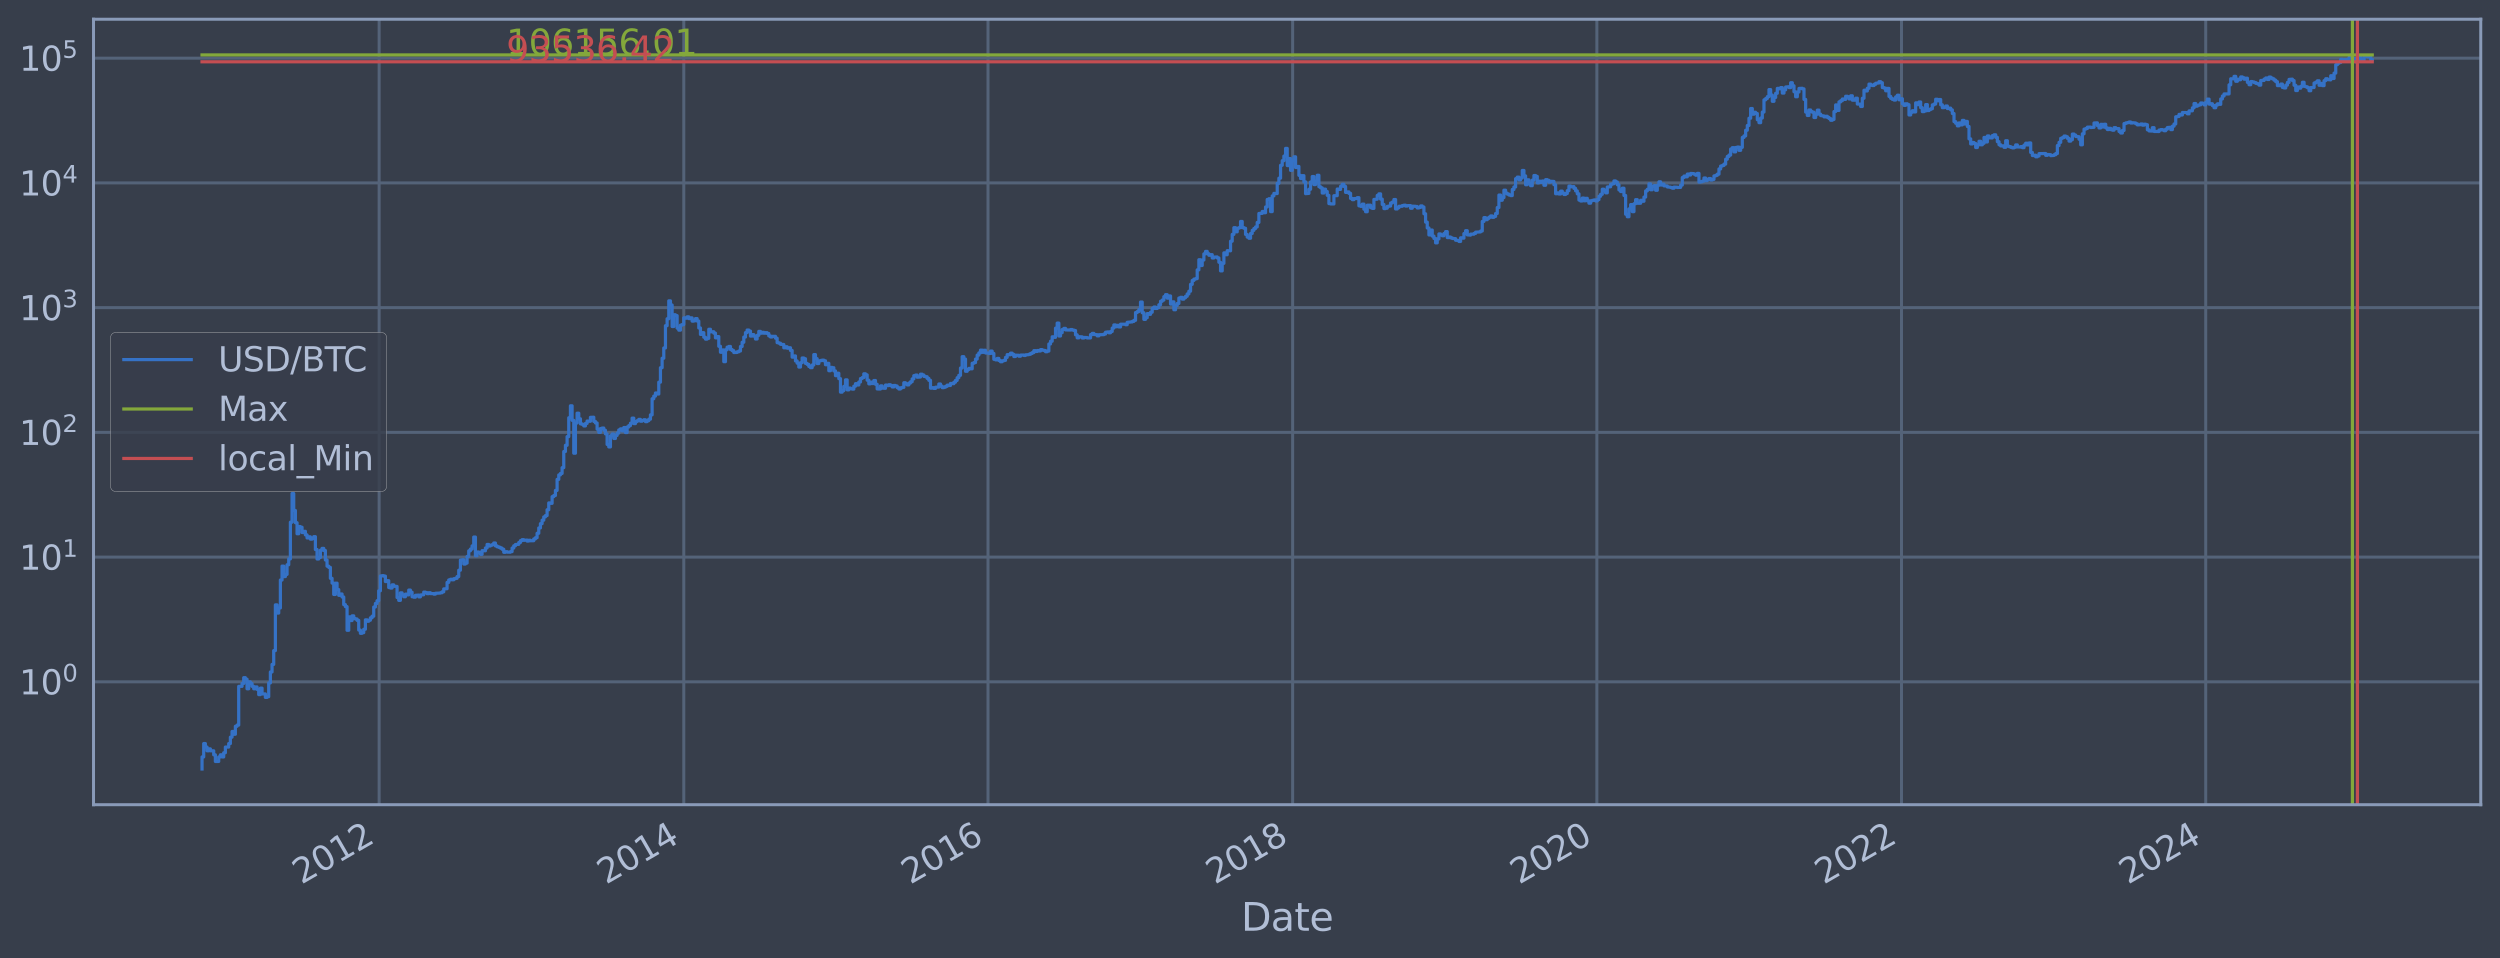 <?xml version="1.0" encoding="utf-8" standalone="no"?>
<!DOCTYPE svg PUBLIC "-//W3C//DTD SVG 1.1//EN"
  "http://www.w3.org/Graphics/SVG/1.1/DTD/svg11.dtd">
<svg xmlns:xlink="http://www.w3.org/1999/xlink" width="934.976pt" height="358.291pt" viewBox="0 0 934.976 358.291" xmlns="http://www.w3.org/2000/svg" version="1.1">
 <defs>
  <style type="text/css">*{stroke-linejoin: round; stroke-linecap: butt}</style>
 </defs>
 <g id="figure_1">
  <g id="patch_1">
   <path d="M 0 358.291 
L 934.976 358.291 
L 934.976 0 
L 0 0 
z
" style="fill: #373e4b"/>
  </g>
  <g id="axes_1">
   <g id="patch_2">
    <path d="M 34.976 300.96 
L 927.776 300.96 
L 927.776 7.2 
L 34.976 7.2 
z
" style="fill: #373e4b"/>
   </g>
   <g id="matplotlib.axis_1">
    <g id="xtick_1">
     <g id="line2d_1">
      <path d="M 141.797 300.96 
L 141.797 7.2 
" clip-path="url(#peffc382dc8)" style="fill: none; stroke: #546379; stroke-width: 1.12; stroke-linecap: square"/>
     </g>
     <g id="line2d_2"/>
     <g id="text_1">
      <!-- 2012 -->
      <g style="fill: #b1bed6" transform="translate(112.716 330.885) rotate(-30) scale(0.126 -0.126)">
       <defs>
        <path id="DejaVuSans-32" d="M 1228 531 
L 3431 531 
L 3431 0 
L 469 0 
L 469 531 
Q 828 903 1448 1529 
Q 2069 2156 2228 2338 
Q 2531 2678 2651 2914 
Q 2772 3150 2772 3378 
Q 2772 3750 2511 3984 
Q 2250 4219 1831 4219 
Q 1534 4219 1204 4116 
Q 875 4013 500 3803 
L 500 4441 
Q 881 4594 1212 4672 
Q 1544 4750 1819 4750 
Q 2544 4750 2975 4387 
Q 3406 4025 3406 3419 
Q 3406 3131 3298 2873 
Q 3191 2616 2906 2266 
Q 2828 2175 2409 1742 
Q 1991 1309 1228 531 
z
" transform="scale(0.016)"/>
        <path id="DejaVuSans-30" d="M 2034 4250 
Q 1547 4250 1301 3770 
Q 1056 3291 1056 2328 
Q 1056 1369 1301 889 
Q 1547 409 2034 409 
Q 2525 409 2770 889 
Q 3016 1369 3016 2328 
Q 3016 3291 2770 3770 
Q 2525 4250 2034 4250 
z
M 2034 4750 
Q 2819 4750 3233 4129 
Q 3647 3509 3647 2328 
Q 3647 1150 3233 529 
Q 2819 -91 2034 -91 
Q 1250 -91 836 529 
Q 422 1150 422 2328 
Q 422 3509 836 4129 
Q 1250 4750 2034 4750 
z
" transform="scale(0.016)"/>
        <path id="DejaVuSans-31" d="M 794 531 
L 1825 531 
L 1825 4091 
L 703 3866 
L 703 4441 
L 1819 4666 
L 2450 4666 
L 2450 531 
L 3481 531 
L 3481 0 
L 794 0 
L 794 531 
z
" transform="scale(0.016)"/>
       </defs>
       <use xlink:href="#DejaVuSans-32"/>
       <use xlink:href="#DejaVuSans-30" transform="translate(63.623 0)"/>
       <use xlink:href="#DejaVuSans-31" transform="translate(127.246 0)"/>
       <use xlink:href="#DejaVuSans-32" transform="translate(190.869 0)"/>
      </g>
     </g>
    </g>
    <g id="xtick_2">
     <g id="line2d_3">
      <path d="M 255.728 300.96 
L 255.728 7.2 
" clip-path="url(#peffc382dc8)" style="fill: none; stroke: #546379; stroke-width: 1.12; stroke-linecap: square"/>
     </g>
     <g id="line2d_4"/>
     <g id="text_2">
      <!-- 2014 -->
      <g style="fill: #b1bed6" transform="translate(226.647 330.885) rotate(-30) scale(0.126 -0.126)">
       <defs>
        <path id="DejaVuSans-34" d="M 2419 4116 
L 825 1625 
L 2419 1625 
L 2419 4116 
z
M 2253 4666 
L 3047 4666 
L 3047 1625 
L 3713 1625 
L 3713 1100 
L 3047 1100 
L 3047 0 
L 2419 0 
L 2419 1100 
L 313 1100 
L 313 1709 
L 2253 4666 
z
" transform="scale(0.016)"/>
       </defs>
       <use xlink:href="#DejaVuSans-32"/>
       <use xlink:href="#DejaVuSans-30" transform="translate(63.623 0)"/>
       <use xlink:href="#DejaVuSans-31" transform="translate(127.246 0)"/>
       <use xlink:href="#DejaVuSans-34" transform="translate(190.869 0)"/>
      </g>
     </g>
    </g>
    <g id="xtick_3">
     <g id="line2d_5">
      <path d="M 369.504 300.96 
L 369.504 7.2 
" clip-path="url(#peffc382dc8)" style="fill: none; stroke: #546379; stroke-width: 1.12; stroke-linecap: square"/>
     </g>
     <g id="line2d_6"/>
     <g id="text_3">
      <!-- 2016 -->
      <g style="fill: #b1bed6" transform="translate(340.423 330.885) rotate(-30) scale(0.126 -0.126)">
       <defs>
        <path id="DejaVuSans-36" d="M 2113 2584 
Q 1688 2584 1439 2293 
Q 1191 2003 1191 1497 
Q 1191 994 1439 701 
Q 1688 409 2113 409 
Q 2538 409 2786 701 
Q 3034 994 3034 1497 
Q 3034 2003 2786 2293 
Q 2538 2584 2113 2584 
z
M 3366 4563 
L 3366 3988 
Q 3128 4100 2886 4159 
Q 2644 4219 2406 4219 
Q 1781 4219 1451 3797 
Q 1122 3375 1075 2522 
Q 1259 2794 1537 2939 
Q 1816 3084 2150 3084 
Q 2853 3084 3261 2657 
Q 3669 2231 3669 1497 
Q 3669 778 3244 343 
Q 2819 -91 2113 -91 
Q 1303 -91 875 529 
Q 447 1150 447 2328 
Q 447 3434 972 4092 
Q 1497 4750 2381 4750 
Q 2619 4750 2861 4703 
Q 3103 4656 3366 4563 
z
" transform="scale(0.016)"/>
       </defs>
       <use xlink:href="#DejaVuSans-32"/>
       <use xlink:href="#DejaVuSans-30" transform="translate(63.623 0)"/>
       <use xlink:href="#DejaVuSans-31" transform="translate(127.246 0)"/>
       <use xlink:href="#DejaVuSans-36" transform="translate(190.869 0)"/>
      </g>
     </g>
    </g>
    <g id="xtick_4">
     <g id="line2d_7">
      <path d="M 483.435 300.96 
L 483.435 7.2 
" clip-path="url(#peffc382dc8)" style="fill: none; stroke: #546379; stroke-width: 1.12; stroke-linecap: square"/>
     </g>
     <g id="line2d_8"/>
     <g id="text_4">
      <!-- 2018 -->
      <g style="fill: #b1bed6" transform="translate(454.354 330.885) rotate(-30) scale(0.126 -0.126)">
       <defs>
        <path id="DejaVuSans-38" d="M 2034 2216 
Q 1584 2216 1326 1975 
Q 1069 1734 1069 1313 
Q 1069 891 1326 650 
Q 1584 409 2034 409 
Q 2484 409 2743 651 
Q 3003 894 3003 1313 
Q 3003 1734 2745 1975 
Q 2488 2216 2034 2216 
z
M 1403 2484 
Q 997 2584 770 2862 
Q 544 3141 544 3541 
Q 544 4100 942 4425 
Q 1341 4750 2034 4750 
Q 2731 4750 3128 4425 
Q 3525 4100 3525 3541 
Q 3525 3141 3298 2862 
Q 3072 2584 2669 2484 
Q 3125 2378 3379 2068 
Q 3634 1759 3634 1313 
Q 3634 634 3220 271 
Q 2806 -91 2034 -91 
Q 1263 -91 848 271 
Q 434 634 434 1313 
Q 434 1759 690 2068 
Q 947 2378 1403 2484 
z
M 1172 3481 
Q 1172 3119 1398 2916 
Q 1625 2713 2034 2713 
Q 2441 2713 2670 2916 
Q 2900 3119 2900 3481 
Q 2900 3844 2670 4047 
Q 2441 4250 2034 4250 
Q 1625 4250 1398 4047 
Q 1172 3844 1172 3481 
z
" transform="scale(0.016)"/>
       </defs>
       <use xlink:href="#DejaVuSans-32"/>
       <use xlink:href="#DejaVuSans-30" transform="translate(63.623 0)"/>
       <use xlink:href="#DejaVuSans-31" transform="translate(127.246 0)"/>
       <use xlink:href="#DejaVuSans-38" transform="translate(190.869 0)"/>
      </g>
     </g>
    </g>
    <g id="xtick_5">
     <g id="line2d_9">
      <path d="M 597.211 300.96 
L 597.211 7.2 
" clip-path="url(#peffc382dc8)" style="fill: none; stroke: #546379; stroke-width: 1.12; stroke-linecap: square"/>
     </g>
     <g id="line2d_10"/>
     <g id="text_5">
      <!-- 2020 -->
      <g style="fill: #b1bed6" transform="translate(568.13 330.885) rotate(-30) scale(0.126 -0.126)">
       <use xlink:href="#DejaVuSans-32"/>
       <use xlink:href="#DejaVuSans-30" transform="translate(63.623 0)"/>
       <use xlink:href="#DejaVuSans-32" transform="translate(127.246 0)"/>
       <use xlink:href="#DejaVuSans-30" transform="translate(190.869 0)"/>
      </g>
     </g>
    </g>
    <g id="xtick_6">
     <g id="line2d_11">
      <path d="M 711.142 300.96 
L 711.142 7.2 
" clip-path="url(#peffc382dc8)" style="fill: none; stroke: #546379; stroke-width: 1.12; stroke-linecap: square"/>
     </g>
     <g id="line2d_12"/>
     <g id="text_6">
      <!-- 2022 -->
      <g style="fill: #b1bed6" transform="translate(682.061 330.885) rotate(-30) scale(0.126 -0.126)">
       <use xlink:href="#DejaVuSans-32"/>
       <use xlink:href="#DejaVuSans-30" transform="translate(63.623 0)"/>
       <use xlink:href="#DejaVuSans-32" transform="translate(127.246 0)"/>
       <use xlink:href="#DejaVuSans-32" transform="translate(190.869 0)"/>
      </g>
     </g>
    </g>
    <g id="xtick_7">
     <g id="line2d_13">
      <path d="M 824.918 300.96 
L 824.918 7.2 
" clip-path="url(#peffc382dc8)" style="fill: none; stroke: #546379; stroke-width: 1.12; stroke-linecap: square"/>
     </g>
     <g id="line2d_14"/>
     <g id="text_7">
      <!-- 2024 -->
      <g style="fill: #b1bed6" transform="translate(795.837 330.885) rotate(-30) scale(0.126 -0.126)">
       <use xlink:href="#DejaVuSans-32"/>
       <use xlink:href="#DejaVuSans-30" transform="translate(63.623 0)"/>
       <use xlink:href="#DejaVuSans-32" transform="translate(127.246 0)"/>
       <use xlink:href="#DejaVuSans-34" transform="translate(190.869 0)"/>
      </g>
     </g>
    </g>
    <g id="text_8">
     <!-- Date -->
     <g style="fill: #b1bed6" transform="translate(464.167 348.096) scale(0.144 -0.144)">
      <defs>
       <path id="DejaVuSans-44" d="M 1259 4147 
L 1259 519 
L 2022 519 
Q 2988 519 3436 956 
Q 3884 1394 3884 2338 
Q 3884 3275 3436 3711 
Q 2988 4147 2022 4147 
L 1259 4147 
z
M 628 4666 
L 1925 4666 
Q 3281 4666 3915 4102 
Q 4550 3538 4550 2338 
Q 4550 1131 3912 565 
Q 3275 0 1925 0 
L 628 0 
L 628 4666 
z
" transform="scale(0.016)"/>
       <path id="DejaVuSans-61" d="M 2194 1759 
Q 1497 1759 1228 1600 
Q 959 1441 959 1056 
Q 959 750 1161 570 
Q 1363 391 1709 391 
Q 2188 391 2477 730 
Q 2766 1069 2766 1631 
L 2766 1759 
L 2194 1759 
z
M 3341 1997 
L 3341 0 
L 2766 0 
L 2766 531 
Q 2569 213 2275 61 
Q 1981 -91 1556 -91 
Q 1019 -91 701 211 
Q 384 513 384 1019 
Q 384 1609 779 1909 
Q 1175 2209 1959 2209 
L 2766 2209 
L 2766 2266 
Q 2766 2663 2505 2880 
Q 2244 3097 1772 3097 
Q 1472 3097 1187 3025 
Q 903 2953 641 2809 
L 641 3341 
Q 956 3463 1253 3523 
Q 1550 3584 1831 3584 
Q 2591 3584 2966 3190 
Q 3341 2797 3341 1997 
z
" transform="scale(0.016)"/>
       <path id="DejaVuSans-74" d="M 1172 4494 
L 1172 3500 
L 2356 3500 
L 2356 3053 
L 1172 3053 
L 1172 1153 
Q 1172 725 1289 603 
Q 1406 481 1766 481 
L 2356 481 
L 2356 0 
L 1766 0 
Q 1100 0 847 248 
Q 594 497 594 1153 
L 594 3053 
L 172 3053 
L 172 3500 
L 594 3500 
L 594 4494 
L 1172 4494 
z
" transform="scale(0.016)"/>
       <path id="DejaVuSans-65" d="M 3597 1894 
L 3597 1613 
L 953 1613 
Q 991 1019 1311 708 
Q 1631 397 2203 397 
Q 2534 397 2845 478 
Q 3156 559 3463 722 
L 3463 178 
Q 3153 47 2828 -22 
Q 2503 -91 2169 -91 
Q 1331 -91 842 396 
Q 353 884 353 1716 
Q 353 2575 817 3079 
Q 1281 3584 2069 3584 
Q 2775 3584 3186 3129 
Q 3597 2675 3597 1894 
z
M 3022 2063 
Q 3016 2534 2758 2815 
Q 2500 3097 2075 3097 
Q 1594 3097 1305 2825 
Q 1016 2553 972 2059 
L 3022 2063 
z
" transform="scale(0.016)"/>
      </defs>
      <use xlink:href="#DejaVuSans-44"/>
      <use xlink:href="#DejaVuSans-61" transform="translate(77.002 0)"/>
      <use xlink:href="#DejaVuSans-74" transform="translate(138.281 0)"/>
      <use xlink:href="#DejaVuSans-65" transform="translate(177.49 0)"/>
     </g>
    </g>
   </g>
   <g id="matplotlib.axis_2">
    <g id="ytick_1">
     <g id="line2d_15">
      <path d="M 34.976 255.002 
L 927.776 255.002 
" clip-path="url(#peffc382dc8)" style="fill: none; stroke: #546379; stroke-width: 1.12; stroke-linecap: square"/>
     </g>
     <g id="line2d_16"/>
     <g id="text_9">
      <!-- $\mathdefault{10^{0}}$ -->
      <g style="fill: #b1bed6" transform="translate(7.2 259.789) scale(0.126 -0.126)">
       <use xlink:href="#DejaVuSans-31" transform="translate(0 0.766)"/>
       <use xlink:href="#DejaVuSans-30" transform="translate(63.623 0.766)"/>
       <use xlink:href="#DejaVuSans-30" transform="translate(128.203 39.047) scale(0.7)"/>
      </g>
     </g>
    </g>
    <g id="ytick_2">
     <g id="line2d_17">
      <path d="M 34.976 208.354 
L 927.776 208.354 
" clip-path="url(#peffc382dc8)" style="fill: none; stroke: #546379; stroke-width: 1.12; stroke-linecap: square"/>
     </g>
     <g id="line2d_18"/>
     <g id="text_10">
      <!-- $\mathdefault{10^{1}}$ -->
      <g style="fill: #b1bed6" transform="translate(7.2 213.141) scale(0.126 -0.126)">
       <use xlink:href="#DejaVuSans-31" transform="translate(0 0.684)"/>
       <use xlink:href="#DejaVuSans-30" transform="translate(63.623 0.684)"/>
       <use xlink:href="#DejaVuSans-31" transform="translate(128.203 38.966) scale(0.7)"/>
      </g>
     </g>
    </g>
    <g id="ytick_3">
     <g id="line2d_19">
      <path d="M 34.976 161.706 
L 927.776 161.706 
" clip-path="url(#peffc382dc8)" style="fill: none; stroke: #546379; stroke-width: 1.12; stroke-linecap: square"/>
     </g>
     <g id="line2d_20"/>
     <g id="text_11">
      <!-- $\mathdefault{10^{2}}$ -->
      <g style="fill: #b1bed6" transform="translate(7.2 166.493) scale(0.126 -0.126)">
       <use xlink:href="#DejaVuSans-31" transform="translate(0 0.766)"/>
       <use xlink:href="#DejaVuSans-30" transform="translate(63.623 0.766)"/>
       <use xlink:href="#DejaVuSans-32" transform="translate(128.203 39.047) scale(0.7)"/>
      </g>
     </g>
    </g>
    <g id="ytick_4">
     <g id="line2d_21">
      <path d="M 34.976 115.059 
L 927.776 115.059 
" clip-path="url(#peffc382dc8)" style="fill: none; stroke: #546379; stroke-width: 1.12; stroke-linecap: square"/>
     </g>
     <g id="line2d_22"/>
     <g id="text_12">
      <!-- $\mathdefault{10^{3}}$ -->
      <g style="fill: #b1bed6" transform="translate(7.2 119.846) scale(0.126 -0.126)">
       <defs>
        <path id="DejaVuSans-33" d="M 2597 2516 
Q 3050 2419 3304 2112 
Q 3559 1806 3559 1356 
Q 3559 666 3084 287 
Q 2609 -91 1734 -91 
Q 1441 -91 1130 -33 
Q 819 25 488 141 
L 488 750 
Q 750 597 1062 519 
Q 1375 441 1716 441 
Q 2309 441 2620 675 
Q 2931 909 2931 1356 
Q 2931 1769 2642 2001 
Q 2353 2234 1838 2234 
L 1294 2234 
L 1294 2753 
L 1863 2753 
Q 2328 2753 2575 2939 
Q 2822 3125 2822 3475 
Q 2822 3834 2567 4026 
Q 2313 4219 1838 4219 
Q 1578 4219 1281 4162 
Q 984 4106 628 3988 
L 628 4550 
Q 988 4650 1302 4700 
Q 1616 4750 1894 4750 
Q 2613 4750 3031 4423 
Q 3450 4097 3450 3541 
Q 3450 3153 3228 2886 
Q 3006 2619 2597 2516 
z
" transform="scale(0.016)"/>
       </defs>
       <use xlink:href="#DejaVuSans-31" transform="translate(0 0.766)"/>
       <use xlink:href="#DejaVuSans-30" transform="translate(63.623 0.766)"/>
       <use xlink:href="#DejaVuSans-33" transform="translate(128.203 39.047) scale(0.7)"/>
      </g>
     </g>
    </g>
    <g id="ytick_5">
     <g id="line2d_23">
      <path d="M 34.976 68.411 
L 927.776 68.411 
" clip-path="url(#peffc382dc8)" style="fill: none; stroke: #546379; stroke-width: 1.12; stroke-linecap: square"/>
     </g>
     <g id="line2d_24"/>
     <g id="text_13">
      <!-- $\mathdefault{10^{4}}$ -->
      <g style="fill: #b1bed6" transform="translate(7.2 73.198) scale(0.126 -0.126)">
       <use xlink:href="#DejaVuSans-31" transform="translate(0 0.684)"/>
       <use xlink:href="#DejaVuSans-30" transform="translate(63.623 0.684)"/>
       <use xlink:href="#DejaVuSans-34" transform="translate(128.203 38.966) scale(0.7)"/>
      </g>
     </g>
    </g>
    <g id="ytick_6">
     <g id="line2d_25">
      <path d="M 34.976 21.763 
L 927.776 21.763 
" clip-path="url(#peffc382dc8)" style="fill: none; stroke: #546379; stroke-width: 1.12; stroke-linecap: square"/>
     </g>
     <g id="line2d_26"/>
     <g id="text_14">
      <!-- $\mathdefault{10^{5}}$ -->
      <g style="fill: #b1bed6" transform="translate(7.2 26.55) scale(0.126 -0.126)">
       <defs>
        <path id="DejaVuSans-35" d="M 691 4666 
L 3169 4666 
L 3169 4134 
L 1269 4134 
L 1269 2991 
Q 1406 3038 1543 3061 
Q 1681 3084 1819 3084 
Q 2600 3084 3056 2656 
Q 3513 2228 3513 1497 
Q 3513 744 3044 326 
Q 2575 -91 1722 -91 
Q 1428 -91 1123 -41 
Q 819 9 494 109 
L 494 744 
Q 775 591 1075 516 
Q 1375 441 1709 441 
Q 2250 441 2565 725 
Q 2881 1009 2881 1497 
Q 2881 1984 2565 2268 
Q 2250 2553 1709 2553 
Q 1456 2553 1204 2497 
Q 953 2441 691 2322 
L 691 4666 
z
" transform="scale(0.016)"/>
       </defs>
       <use xlink:href="#DejaVuSans-31" transform="translate(0 0.684)"/>
       <use xlink:href="#DejaVuSans-30" transform="translate(63.623 0.684)"/>
       <use xlink:href="#DejaVuSans-35" transform="translate(128.203 38.966) scale(0.7)"/>
      </g>
     </g>
    </g>
    <g id="ytick_7">
     <g id="line2d_27"/>
    </g>
    <g id="ytick_8">
     <g id="line2d_28"/>
    </g>
    <g id="ytick_9">
     <g id="line2d_29"/>
    </g>
    <g id="ytick_10">
     <g id="line2d_30"/>
    </g>
    <g id="ytick_11">
     <g id="line2d_31"/>
    </g>
    <g id="ytick_12">
     <g id="line2d_32"/>
    </g>
    <g id="ytick_13">
     <g id="line2d_33"/>
    </g>
    <g id="ytick_14">
     <g id="line2d_34"/>
    </g>
    <g id="ytick_15">
     <g id="line2d_35"/>
    </g>
    <g id="ytick_16">
     <g id="line2d_36"/>
    </g>
    <g id="ytick_17">
     <g id="line2d_37"/>
    </g>
    <g id="ytick_18">
     <g id="line2d_38"/>
    </g>
    <g id="ytick_19">
     <g id="line2d_39"/>
    </g>
    <g id="ytick_20">
     <g id="line2d_40"/>
    </g>
    <g id="ytick_21">
     <g id="line2d_41"/>
    </g>
    <g id="ytick_22">
     <g id="line2d_42"/>
    </g>
    <g id="ytick_23">
     <g id="line2d_43"/>
    </g>
    <g id="ytick_24">
     <g id="line2d_44"/>
    </g>
    <g id="ytick_25">
     <g id="line2d_45"/>
    </g>
    <g id="ytick_26">
     <g id="line2d_46"/>
    </g>
    <g id="ytick_27">
     <g id="line2d_47"/>
    </g>
    <g id="ytick_28">
     <g id="line2d_48"/>
    </g>
    <g id="ytick_29">
     <g id="line2d_49"/>
    </g>
    <g id="ytick_30">
     <g id="line2d_50"/>
    </g>
    <g id="ytick_31">
     <g id="line2d_51"/>
    </g>
    <g id="ytick_32">
     <g id="line2d_52"/>
    </g>
    <g id="ytick_33">
     <g id="line2d_53"/>
    </g>
    <g id="ytick_34">
     <g id="line2d_54"/>
    </g>
    <g id="ytick_35">
     <g id="line2d_55"/>
    </g>
    <g id="ytick_36">
     <g id="line2d_56"/>
    </g>
    <g id="ytick_37">
     <g id="line2d_57"/>
    </g>
    <g id="ytick_38">
     <g id="line2d_58"/>
    </g>
    <g id="ytick_39">
     <g id="line2d_59"/>
    </g>
    <g id="ytick_40">
     <g id="line2d_60"/>
    </g>
    <g id="ytick_41">
     <g id="line2d_61"/>
    </g>
    <g id="ytick_42">
     <g id="line2d_62"/>
    </g>
    <g id="ytick_43">
     <g id="line2d_63"/>
    </g>
    <g id="ytick_44">
     <g id="line2d_64"/>
    </g>
    <g id="ytick_45">
     <g id="line2d_65"/>
    </g>
    <g id="ytick_46">
     <g id="line2d_66"/>
    </g>
    <g id="ytick_47">
     <g id="line2d_67"/>
    </g>
    <g id="ytick_48">
     <g id="line2d_68"/>
    </g>
    <g id="ytick_49">
     <g id="line2d_69"/>
    </g>
    <g id="ytick_50">
     <g id="line2d_70"/>
    </g>
    <g id="ytick_51">
     <g id="line2d_71"/>
    </g>
    <g id="ytick_52">
     <g id="line2d_72"/>
    </g>
    <g id="ytick_53">
     <g id="line2d_73"/>
    </g>
    <g id="ytick_54">
     <g id="line2d_74"/>
    </g>
    <g id="ytick_55">
     <g id="line2d_75"/>
    </g>
   </g>
   <g id="line2d_76">
    <path d="M 75.558 287.607 
L 75.558 283.087 
L 76.181 283.087 
L 76.181 278.086 
L 76.805 278.086 
L 76.805 279.393 
L 77.428 279.393 
L 77.428 280.791 
L 78.052 280.791 
L 78.052 280.08 
L 78.675 280.08 
L 78.675 280.791 
L 79.922 280.791 
L 79.922 282.292 
L 80.545 282.292 
L 80.545 284.776 
L 81.792 284.776 
L 81.792 283.087 
L 82.416 283.087 
L 82.416 282.292 
L 83.039 282.292 
L 83.039 283.087 
L 83.662 283.087 
L 83.662 281.527 
L 84.286 281.527 
L 84.286 279.393 
L 85.533 279.393 
L 85.533 278.086 
L 86.156 278.086 
L 86.156 275.699 
L 86.78 275.699 
L 86.78 273.565 
L 87.403 273.565 
L 87.403 274.604 
L 88.026 274.604 
L 88.026 271.634 
L 88.65 271.634 
L 88.65 271.179 
L 89.273 271.179 
L 89.273 256.691 
L 90.52 256.691 
L 90.52 255.619 
L 91.144 255.619 
L 91.144 253.443 
L 91.767 253.443 
L 91.767 254.013 
L 92.39 254.013 
L 92.39 257.592 
L 93.014 257.592 
L 93.014 255.002 
L 93.637 255.002 
L 93.637 255.619 
L 94.261 255.619 
L 94.261 256.691 
L 94.884 256.691 
L 94.884 257.592 
L 95.507 257.592 
L 95.507 256.913 
L 96.131 256.913 
L 96.131 257.823 
L 96.754 257.823 
L 96.754 259.777 
L 97.378 259.777 
L 97.378 257.363 
L 98.001 257.363 
L 98.001 259.523 
L 99.248 259.523 
L 99.248 260.83 
L 99.871 260.83 
L 99.871 260.562 
L 100.495 260.562 
L 100.495 255.411 
L 101.118 255.411 
L 101.118 251.308 
L 101.742 251.308 
L 101.742 248.477 
L 102.365 248.477 
L 102.365 243.32 
L 102.989 243.32 
L 102.989 226.22 
L 103.612 226.22 
L 103.612 229.278 
L 104.235 229.278 
L 104.235 227.378 
L 104.859 227.378 
L 104.859 216.926 
L 105.482 216.926 
L 105.482 211.718 
L 106.106 211.718 
L 106.106 215.638 
L 106.729 215.638 
L 106.729 214.813 
L 107.353 214.813 
L 107.353 211.222 
L 107.976 211.222 
L 107.976 209.034 
L 108.599 209.034 
L 108.599 195.298 
L 109.223 195.298 
L 109.223 184.576 
L 109.846 184.576 
L 109.846 190.907 
L 110.47 190.907 
L 110.47 195.49 
L 111.093 195.49 
L 111.093 199.62 
L 111.717 199.62 
L 111.717 196.925 
L 112.34 196.925 
L 112.34 197.191 
L 112.963 197.191 
L 112.963 199.164 
L 113.587 199.164 
L 113.587 198.706 
L 114.21 198.706 
L 114.21 200.046 
L 114.834 200.046 
L 114.834 201.179 
L 115.457 201.179 
L 115.457 200.771 
L 116.081 200.771 
L 116.081 201.639 
L 116.704 201.639 
L 116.704 201.393 
L 117.327 201.393 
L 117.327 200.715 
L 117.951 200.715 
L 117.951 205.523 
L 118.574 205.523 
L 118.574 209.055 
L 119.198 209.055 
L 119.198 208.496 
L 119.821 208.496 
L 119.821 205.771 
L 120.445 205.771 
L 120.445 205.087 
L 121.068 205.087 
L 121.068 205.878 
L 121.691 205.878 
L 121.691 209.436 
L 122.315 209.436 
L 122.315 211.742 
L 122.938 211.742 
L 122.938 212.202 
L 123.562 212.202 
L 123.562 216.287 
L 124.185 216.287 
L 124.185 218.071 
L 124.809 218.071 
L 124.809 222.316 
L 125.432 222.316 
L 125.432 218.104 
L 126.055 218.104 
L 126.055 220.502 
L 126.679 220.502 
L 126.679 222.641 
L 127.302 222.641 
L 127.302 222.155 
L 127.926 222.155 
L 127.926 223.266 
L 128.549 223.266 
L 128.549 226.123 
L 129.173 226.123 
L 129.173 226.867 
L 129.796 226.867 
L 129.796 235.722 
L 130.419 235.722 
L 130.419 230.692 
L 131.043 230.692 
L 131.043 232.081 
L 131.666 232.081 
L 131.666 230.329 
L 132.29 230.329 
L 132.29 231.312 
L 132.913 231.312 
L 132.913 231.501 
L 133.537 231.501 
L 133.537 232.016 
L 134.16 232.016 
L 134.16 235.644 
L 134.783 235.644 
L 134.783 236.848 
L 135.407 236.848 
L 135.407 236.602 
L 136.03 236.602 
L 136.03 235.335 
L 136.654 235.335 
L 136.654 231.821 
L 137.277 231.821 
L 137.277 232.344 
L 137.901 232.344 
L 137.901 231.951 
L 138.524 231.951 
L 138.524 231.061 
L 139.147 231.061 
L 139.147 230.449 
L 139.771 230.449 
L 139.771 227.019 
L 140.394 227.019 
L 140.394 225.689 
L 141.018 225.689 
L 141.018 224.666 
L 141.641 224.666 
L 141.641 220.95 
L 142.265 220.95 
L 142.265 215.407 
L 142.888 215.407 
L 142.888 215.293 
L 143.511 215.293 
L 143.511 215.464 
L 144.135 215.464 
L 144.135 217.491 
L 144.758 217.491 
L 144.758 217.175 
L 145.382 217.175 
L 145.382 219.742 
L 146.005 219.742 
L 146.005 219.92 
L 146.629 219.92 
L 146.629 218.737 
L 147.252 218.737 
L 147.252 219.25 
L 148.499 219.32 
L 148.499 223.478 
L 149.122 223.478 
L 149.122 224.531 
L 149.746 224.531 
L 149.746 221.719 
L 150.369 221.719 
L 150.369 222.478 
L 150.993 222.478 
L 150.993 223.181 
L 151.616 223.181 
L 151.616 222.195 
L 152.239 222.195 
L 152.239 222.478 
L 152.863 222.478 
L 152.863 220.688 
L 153.486 220.688 
L 153.486 221.485 
L 154.11 221.485 
L 154.11 223.181 
L 154.733 223.181 
L 154.733 223.351 
L 155.357 223.351 
L 155.357 222.641 
L 156.603 222.559 
L 156.603 223.223 
L 157.227 223.223 
L 157.227 222.518 
L 158.474 222.437 
L 158.474 221.447 
L 159.097 221.447 
L 159.097 221.641 
L 159.721 221.641 
L 159.721 222.035 
L 160.344 222.035 
L 160.344 221.68 
L 160.967 221.68 
L 160.967 221.995 
L 162.214 221.995 
L 162.214 222.195 
L 162.838 222.195 
L 162.838 221.876 
L 164.708 221.798 
L 164.708 221.68 
L 165.331 221.68 
L 165.331 221.331 
L 165.955 221.331 
L 165.955 220.246 
L 167.202 220.173 
L 167.202 217.811 
L 167.825 217.811 
L 167.825 216.895 
L 168.449 216.895 
L 168.449 216.65 
L 169.072 216.65 
L 169.072 216.833 
L 169.695 216.833 
L 169.695 216.437 
L 170.319 216.437 
L 170.319 216.287 
L 170.942 216.287 
L 170.942 215.638 
L 171.566 215.638 
L 171.566 213.258 
L 172.189 213.258 
L 172.189 209.457 
L 172.812 209.457 
L 172.812 209.329 
L 173.436 209.329 
L 173.436 210.944 
L 174.059 210.944 
L 174.059 210.601 
L 174.683 210.601 
L 174.683 208.112 
L 175.306 208.112 
L 175.306 206.004 
L 175.93 206.004 
L 175.93 205.347 
L 176.553 205.347 
L 176.553 204.16 
L 177.176 204.16 
L 177.176 200.855 
L 177.8 200.855 
L 177.8 207.834 
L 178.423 207.834 
L 178.423 206.442 
L 179.047 206.442 
L 179.047 206.59 
L 179.67 206.59 
L 179.67 207.327 
L 180.294 207.327 
L 180.294 205.932 
L 181.54 205.986 
L 181.54 204.932 
L 182.164 204.932 
L 182.164 203.624 
L 182.787 203.624 
L 182.787 204.193 
L 183.411 204.193 
L 183.411 203.898 
L 184.034 203.898 
L 184.034 203.704 
L 184.658 203.704 
L 184.658 203.086 
L 185.281 203.086 
L 185.281 204.16 
L 185.904 204.16 
L 185.904 204.492 
L 186.528 204.492 
L 186.528 204.694 
L 187.151 204.694 
L 187.151 205.001 
L 187.775 205.001 
L 187.775 205.417 
L 188.398 205.417 
L 188.398 206.553 
L 189.022 206.553 
L 189.022 206.313 
L 189.645 206.313 
L 189.645 206.479 
L 190.892 206.516 
L 190.892 206.295 
L 191.515 206.295 
L 191.515 204.967 
L 192.139 204.967 
L 192.139 204.127 
L 192.762 204.127 
L 192.762 203.64 
L 194.009 203.576 
L 194.009 202.899 
L 194.632 202.899 
L 194.632 202.199 
L 195.256 202.199 
L 195.256 201.829 
L 195.879 201.829 
L 195.879 202.08 
L 197.126 201.976 
L 197.126 202.349 
L 197.75 202.349 
L 197.75 202.05 
L 198.373 202.05 
L 198.373 202.244 
L 199.62 202.214 
L 199.62 201.552 
L 200.243 201.552 
L 200.243 201.094 
L 200.867 201.094 
L 200.867 199.436 
L 201.49 199.436 
L 201.49 197.45 
L 202.114 197.45 
L 202.114 195.847 
L 202.737 195.847 
L 202.737 194.536 
L 203.36 194.536 
L 203.36 193.323 
L 203.984 193.323 
L 203.984 192.818 
L 204.607 192.818 
L 204.607 190.643 
L 205.231 190.643 
L 205.231 188.082 
L 205.854 188.082 
L 205.854 188.247 
L 206.478 188.247 
L 206.478 185.749 
L 207.101 185.749 
L 207.101 185.303 
L 207.724 185.303 
L 207.724 183.413 
L 208.348 183.413 
L 208.348 179.281 
L 208.971 179.281 
L 208.971 177.615 
L 209.595 177.615 
L 209.595 177.063 
L 210.218 177.063 
L 210.218 174.907 
L 210.842 174.907 
L 210.842 168.86 
L 211.465 168.86 
L 211.465 166.536 
L 212.088 166.536 
L 212.088 163.286 
L 212.712 163.286 
L 212.712 156.236 
L 213.335 156.236 
L 213.335 151.771 
L 213.959 151.771 
L 213.959 157.202 
L 214.582 157.202 
L 214.582 169.49 
L 215.206 169.49 
L 215.206 158.196 
L 215.829 158.196 
L 215.829 154.531 
L 216.452 154.531 
L 216.452 156.626 
L 217.076 156.626 
L 217.076 158.526 
L 217.699 158.526 
L 217.699 158.703 
L 218.323 158.703 
L 218.323 159.286 
L 218.946 159.286 
L 218.946 158.355 
L 219.57 158.355 
L 219.57 157.46 
L 220.816 157.562 
L 220.816 156.083 
L 222.063 156.036 
L 222.063 157.608 
L 222.687 157.608 
L 222.687 158.187 
L 223.31 158.187 
L 223.31 160.507 
L 223.934 160.507 
L 223.934 161.71 
L 224.557 161.71 
L 224.557 160.262 
L 225.18 160.262 
L 225.18 160.082 
L 225.804 160.082 
L 225.804 160.912 
L 226.427 160.912 
L 226.427 162.271 
L 227.051 162.271 
L 227.051 166.217 
L 227.674 166.217 
L 227.674 167.136 
L 228.298 167.136 
L 228.298 162.962 
L 228.921 162.962 
L 228.921 162.313 
L 229.544 162.313 
L 229.544 163.979 
L 230.168 163.979 
L 230.168 162.85 
L 230.791 162.85 
L 230.791 161.971 
L 231.415 161.971 
L 231.415 160.791 
L 232.038 160.791 
L 232.038 160.389 
L 232.662 160.389 
L 232.662 161.147 
L 233.285 161.147 
L 233.285 159.896 
L 233.908 159.896 
L 233.908 161.765 
L 234.532 161.765 
L 234.532 159.696 
L 235.155 159.696 
L 235.155 159.18 
L 235.779 159.18 
L 235.779 158.268 
L 236.402 158.268 
L 236.402 156.377 
L 237.026 156.377 
L 237.026 158.42 
L 237.649 158.42 
L 237.649 157.675 
L 238.272 157.675 
L 238.272 157.34 
L 238.896 157.34 
L 238.896 156.845 
L 239.519 156.845 
L 239.519 157.524 
L 240.143 157.524 
L 240.143 157.242 
L 240.766 157.242 
L 240.766 156.984 
L 241.39 156.984 
L 241.39 157.688 
L 242.013 157.688 
L 242.013 157.329 
L 242.636 157.329 
L 242.636 156.77 
L 243.26 156.77 
L 243.26 155.153 
L 243.883 155.153 
L 243.883 149.121 
L 244.507 149.121 
L 244.507 148.143 
L 245.13 148.143 
L 245.13 146.977 
L 245.754 146.977 
L 245.754 147.362 
L 246.377 147.362 
L 246.377 142.934 
L 247 142.934 
L 247 137.519 
L 247.624 137.519 
L 247.624 133.979 
L 248.247 133.979 
L 248.247 130.14 
L 248.871 130.14 
L 248.871 121.805 
L 249.494 121.805 
L 249.494 119.214 
L 250.117 119.214 
L 250.117 112.512 
L 250.741 112.512 
L 250.741 114.066 
L 251.364 114.066 
L 251.364 122.114 
L 251.988 122.114 
L 251.988 117.72 
L 252.611 117.72 
L 252.611 118.044 
L 253.235 118.044 
L 253.235 122.714 
L 253.858 122.714 
L 253.858 123.477 
L 254.481 123.477 
L 254.481 121.602 
L 255.105 121.602 
L 255.105 121.379 
L 255.728 121.379 
L 255.728 118.864 
L 256.352 118.864 
L 256.352 118.998 
L 256.975 118.998 
L 256.975 118.494 
L 257.599 118.494 
L 257.599 119.149 
L 258.222 119.149 
L 258.222 118.887 
L 258.845 118.887 
L 258.845 120.092 
L 259.469 120.092 
L 259.469 119.947 
L 260.092 119.947 
L 260.092 119.151 
L 260.716 119.151 
L 260.716 120.066 
L 261.339 120.066 
L 261.339 122.653 
L 261.963 122.653 
L 261.963 125.072 
L 262.586 125.072 
L 262.586 124.42 
L 263.209 124.42 
L 263.209 126.112 
L 263.833 126.112 
L 263.833 126.822 
L 264.456 126.822 
L 264.456 126.536 
L 265.08 126.536 
L 265.08 123.151 
L 265.703 123.151 
L 265.703 124.103 
L 266.95 124.068 
L 266.95 124.59 
L 267.573 124.59 
L 267.573 126.344 
L 268.197 126.344 
L 268.197 125.893 
L 268.82 125.893 
L 268.82 129.51 
L 269.444 129.51 
L 269.444 131.731 
L 270.067 131.731 
L 270.067 130.878 
L 270.691 130.878 
L 270.691 135.256 
L 271.314 135.256 
L 271.314 130.806 
L 271.937 130.806 
L 271.937 129.839 
L 272.561 129.839 
L 272.561 129.571 
L 273.184 129.571 
L 273.184 130.725 
L 273.808 130.725 
L 273.808 131.144 
L 274.431 131.144 
L 274.431 131.841 
L 275.678 131.801 
L 275.678 131.578 
L 276.301 131.578 
L 276.301 131.275 
L 276.925 131.275 
L 276.925 129.588 
L 277.548 129.588 
L 277.548 128.001 
L 278.172 128.001 
L 278.172 126.059 
L 278.795 126.059 
L 278.795 124.396 
L 279.419 124.396 
L 279.419 123.431 
L 280.042 123.431 
L 280.042 123.823 
L 280.665 123.823 
L 280.665 125.695 
L 281.289 125.695 
L 281.289 125.139 
L 281.912 125.139 
L 281.912 125.715 
L 282.536 125.715 
L 282.536 126.778 
L 283.159 126.778 
L 283.159 125.408 
L 283.783 125.408 
L 283.783 123.931 
L 284.406 123.931 
L 284.406 124.601 
L 285.029 124.601 
L 285.029 124.291 
L 285.653 124.291 
L 285.653 124.61 
L 286.276 124.61 
L 286.276 124.419 
L 286.9 124.419 
L 286.9 124.729 
L 287.523 124.729 
L 287.523 125.622 
L 288.147 125.622 
L 288.147 126.023 
L 288.77 126.023 
L 288.77 125.799 
L 290.017 125.783 
L 290.017 126.482 
L 290.64 126.482 
L 290.64 128.156 
L 291.264 128.156 
L 291.264 128.352 
L 291.887 128.352 
L 291.887 128.778 
L 293.134 128.835 
L 293.134 130.082 
L 293.757 130.082 
L 293.757 129.68 
L 294.381 129.68 
L 294.381 130.211 
L 295.004 130.211 
L 295.004 130.058 
L 295.628 130.058 
L 295.628 131.061 
L 296.251 131.061 
L 296.251 133.563 
L 296.875 133.563 
L 296.875 133.112 
L 297.498 133.112 
L 297.498 134.99 
L 298.121 134.99 
L 298.121 135.818 
L 298.745 135.818 
L 298.745 137.271 
L 299.368 137.271 
L 299.368 135.647 
L 299.992 135.647 
L 299.992 133.885 
L 300.615 133.885 
L 300.615 134.164 
L 301.239 134.164 
L 301.239 135.914 
L 301.862 135.914 
L 301.862 136.275 
L 302.485 136.275 
L 302.485 137.046 
L 303.109 137.046 
L 303.109 137.505 
L 303.732 137.505 
L 303.732 136.505 
L 304.356 136.505 
L 304.356 132.624 
L 304.979 132.624 
L 304.979 134.141 
L 305.603 134.141 
L 305.603 135.956 
L 306.226 135.956 
L 306.226 134.952 
L 306.849 134.952 
L 306.849 134.822 
L 307.473 134.822 
L 307.473 134.681 
L 308.096 134.681 
L 308.096 134.926 
L 308.72 134.926 
L 308.72 136.397 
L 309.343 136.397 
L 309.343 135.88 
L 309.967 135.88 
L 309.967 138.638 
L 310.59 138.638 
L 310.59 137.398 
L 311.213 137.398 
L 311.213 137.522 
L 311.837 137.522 
L 311.837 138.72 
L 312.46 138.72 
L 312.46 140.482 
L 313.084 140.482 
L 313.084 139.586 
L 313.707 139.586 
L 313.707 141.608 
L 314.331 141.608 
L 314.331 146.655 
L 314.954 146.655 
L 314.954 146.104 
L 315.577 146.104 
L 315.577 144.508 
L 316.201 144.508 
L 316.201 142.076 
L 316.824 142.076 
L 316.824 145.802 
L 317.448 145.802 
L 317.448 145.124 
L 318.071 145.124 
L 318.071 145.374 
L 318.695 145.374 
L 318.695 145.52 
L 319.318 145.52 
L 319.318 144.44 
L 319.941 144.44 
L 319.941 143.488 
L 320.565 143.488 
L 320.565 143.975 
L 321.188 143.975 
L 321.188 142.862 
L 321.812 142.862 
L 321.812 141.58 
L 322.435 141.58 
L 322.435 141.212 
L 323.059 141.212 
L 323.059 139.797 
L 323.682 139.797 
L 323.682 140.187 
L 324.305 140.187 
L 324.305 142.186 
L 324.929 142.186 
L 324.929 143.553 
L 325.552 143.553 
L 325.552 142.905 
L 326.176 142.905 
L 326.176 143.43 
L 326.799 143.43 
L 326.799 142.308 
L 327.422 142.308 
L 327.422 143.719 
L 328.046 143.719 
L 328.046 145.458 
L 329.293 145.491 
L 329.293 144.324 
L 329.916 144.324 
L 329.916 145.162 
L 331.163 145.222 
L 331.163 144.015 
L 331.786 144.015 
L 331.786 144.211 
L 332.41 144.211 
L 332.41 143.89 
L 333.033 143.89 
L 333.033 144.194 
L 333.657 144.194 
L 333.657 144.71 
L 334.28 144.71 
L 334.28 144.16 
L 334.904 144.16 
L 334.904 144.37 
L 335.527 144.37 
L 335.527 144.979 
L 336.15 144.979 
L 336.15 145.47 
L 336.774 145.47 
L 336.774 145.04 
L 337.397 145.04 
L 337.397 144.868 
L 338.021 144.868 
L 338.021 143.145 
L 338.644 143.145 
L 338.644 143.573 
L 339.268 143.573 
L 339.268 143.953 
L 339.891 143.953 
L 339.891 143.26 
L 340.514 143.26 
L 340.514 142.768 
L 341.138 142.768 
L 341.138 141.695 
L 341.761 141.695 
L 341.761 140.495 
L 342.385 140.495 
L 342.385 140.282 
L 343.008 140.282 
L 343.008 141.085 
L 344.255 140.995 
L 344.255 139.94 
L 344.878 139.94 
L 344.878 140.245 
L 345.502 140.245 
L 345.502 140.767 
L 346.125 140.767 
L 346.125 140.897 
L 346.749 140.897 
L 346.749 141.511 
L 347.372 141.511 
L 347.372 142.238 
L 347.996 142.238 
L 347.996 145.166 
L 348.619 145.166 
L 348.619 144.997 
L 349.242 144.997 
L 349.242 145.268 
L 349.866 145.268 
L 349.866 144.811 
L 351.113 144.768 
L 351.113 143.618 
L 351.736 143.618 
L 351.736 144.42 
L 352.36 144.42 
L 352.36 144.98 
L 352.983 144.98 
L 352.983 144.818 
L 353.606 144.818 
L 353.606 144.483 
L 354.23 144.483 
L 354.23 144.043 
L 354.853 144.043 
L 354.853 144.159 
L 355.477 144.159 
L 355.477 143.404 
L 356.724 143.493 
L 356.724 142.944 
L 357.347 142.944 
L 357.347 142.268 
L 357.97 142.268 
L 357.97 141.26 
L 358.594 141.26 
L 358.594 140.369 
L 359.217 140.369 
L 359.217 137.631 
L 359.841 137.631 
L 359.841 133.395 
L 360.464 133.395 
L 360.464 134.29 
L 361.088 134.29 
L 361.088 138.852 
L 361.711 138.852 
L 361.711 138.208 
L 362.334 138.208 
L 362.334 137.772 
L 362.958 137.772 
L 362.958 137.923 
L 363.581 137.923 
L 363.581 135.869 
L 364.205 135.869 
L 364.205 135.611 
L 364.828 135.611 
L 364.828 134.294 
L 365.452 134.294 
L 365.452 132.803 
L 366.075 132.803 
L 366.075 131.997 
L 366.698 131.997 
L 366.698 130.941 
L 367.322 130.941 
L 367.322 131.767 
L 367.945 131.767 
L 367.945 130.989 
L 368.569 130.989 
L 368.569 132.005 
L 369.816 132.027 
L 369.816 132.191 
L 370.439 132.191 
L 370.439 131.306 
L 371.062 131.306 
L 371.062 132.178 
L 371.686 132.178 
L 371.686 134.37 
L 372.309 134.37 
L 372.309 134.581 
L 372.933 134.581 
L 372.933 134.048 
L 373.556 134.048 
L 373.556 134.843 
L 374.18 134.843 
L 374.18 135.285 
L 374.803 135.285 
L 374.803 134.929 
L 375.426 134.929 
L 375.426 134.767 
L 376.05 134.767 
L 376.05 133.662 
L 376.673 133.662 
L 376.673 132.634 
L 377.92 132.669 
L 377.92 132.082 
L 378.544 132.082 
L 378.544 132.513 
L 379.167 132.513 
L 379.167 133.335 
L 379.79 133.335 
L 379.79 132.827 
L 381.037 132.876 
L 381.037 133.222 
L 381.661 133.222 
L 381.661 132.808 
L 382.908 132.78 
L 382.908 132.937 
L 383.531 132.937 
L 383.531 132.705 
L 384.778 132.636 
L 384.778 132.507 
L 385.401 132.507 
L 385.401 132.182 
L 386.025 132.182 
L 386.025 131.878 
L 386.648 131.878 
L 386.648 131.149 
L 387.272 131.149 
L 387.272 131.449 
L 387.895 131.449 
L 387.895 131.101 
L 388.518 131.101 
L 388.518 131.264 
L 389.142 131.264 
L 389.142 130.761 
L 389.765 130.761 
L 389.765 130.975 
L 390.389 130.975 
L 390.389 131.097 
L 391.012 131.097 
L 391.012 131.543 
L 391.636 131.543 
L 391.636 131.294 
L 392.259 131.294 
L 392.259 128.648 
L 392.882 128.648 
L 392.882 127.617 
L 393.506 127.617 
L 393.506 125.965 
L 394.129 125.965 
L 394.129 126.166 
L 394.753 126.166 
L 394.753 122.718 
L 395.376 122.718 
L 395.376 120.834 
L 396 120.834 
L 396 125.652 
L 396.623 125.652 
L 396.623 124.413 
L 397.246 124.413 
L 397.246 123.234 
L 397.87 123.234 
L 397.87 122.813 
L 398.493 122.813 
L 398.493 123.385 
L 400.364 123.436 
L 400.364 123.247 
L 400.987 123.247 
L 400.987 123.431 
L 401.61 123.431 
L 401.61 123.614 
L 402.234 123.614 
L 402.234 125.22 
L 402.857 125.22 
L 402.857 126.35 
L 403.481 126.35 
L 403.481 125.921 
L 404.727 125.978 
L 404.727 126.414 
L 405.351 126.414 
L 405.351 126.191 
L 406.598 126.243 
L 406.598 126.393 
L 407.845 126.375 
L 407.845 125.134 
L 408.468 125.134 
L 408.468 124.689 
L 409.091 124.689 
L 409.091 125.106 
L 410.338 125.162 
L 410.338 125.608 
L 410.962 125.608 
L 410.962 125.179 
L 412.832 125.166 
L 412.832 124.925 
L 413.455 124.925 
L 413.455 124.254 
L 414.079 124.254 
L 414.079 124.132 
L 414.702 124.132 
L 414.702 124.455 
L 415.326 124.455 
L 415.326 123.976 
L 415.949 123.976 
L 415.949 122.696 
L 416.573 122.696 
L 416.573 121.529 
L 417.196 121.529 
L 417.196 122.184 
L 417.819 122.184 
L 417.819 121.672 
L 418.443 121.672 
L 418.443 122.273 
L 419.066 122.273 
L 419.066 121.245 
L 420.937 121.239 
L 420.937 121.434 
L 421.56 121.434 
L 421.56 120.539 
L 422.807 120.446 
L 422.807 120.401 
L 423.43 120.401 
L 423.43 120.199 
L 424.054 120.199 
L 424.054 119.808 
L 424.677 119.808 
L 424.677 116.882 
L 425.301 116.882 
L 425.301 116.521 
L 425.924 116.521 
L 425.924 115.784 
L 426.547 115.784 
L 426.547 112.96 
L 427.171 112.96 
L 427.171 116.958 
L 427.794 116.958 
L 427.794 119.44 
L 428.418 119.44 
L 428.418 118.82 
L 429.041 118.82 
L 429.041 117.291 
L 429.665 117.291 
L 429.665 117.566 
L 430.288 117.566 
L 430.288 116.778 
L 430.911 116.778 
L 430.911 115.397 
L 431.535 115.397 
L 431.535 114.835 
L 432.158 114.835 
L 432.158 115.358 
L 432.782 115.358 
L 432.782 115.034 
L 433.405 115.034 
L 433.405 113.983 
L 434.029 113.983 
L 434.029 112.672 
L 434.652 112.672 
L 434.652 112.221 
L 435.275 112.221 
L 435.275 110.948 
L 435.899 110.948 
L 435.899 110.2 
L 436.522 110.2 
L 436.522 111.499 
L 437.146 111.499 
L 437.146 110.689 
L 437.769 110.689 
L 437.769 113.72 
L 438.393 113.72 
L 438.393 112.89 
L 439.016 112.89 
L 439.016 115.847 
L 439.639 115.847 
L 439.639 114.268 
L 440.263 114.268 
L 440.263 113.5 
L 440.886 113.5 
L 440.886 111.471 
L 441.51 111.471 
L 441.51 111.197 
L 442.133 111.197 
L 442.133 111.872 
L 442.757 111.872 
L 442.757 111.345 
L 443.38 111.345 
L 443.38 110.811 
L 444.003 110.811 
L 444.003 109.931 
L 444.627 109.931 
L 444.627 108.907 
L 445.25 108.907 
L 445.25 106.348 
L 445.874 106.348 
L 445.874 104.9 
L 446.497 104.9 
L 446.497 104.394 
L 447.121 104.394 
L 447.121 104.202 
L 447.744 104.202 
L 447.744 100.927 
L 448.367 100.927 
L 448.367 97.142 
L 448.991 97.142 
L 448.991 99.295 
L 449.614 99.295 
L 449.614 97.239 
L 450.238 97.239 
L 450.238 94.943 
L 450.861 94.943 
L 450.861 94.019 
L 451.485 94.019 
L 451.485 94.891 
L 452.108 94.891 
L 452.108 95.47 
L 452.731 95.47 
L 452.731 95.249 
L 453.355 95.249 
L 453.355 96.479 
L 453.978 96.479 
L 453.978 96.16 
L 455.225 96.095 
L 455.225 96.472 
L 455.849 96.472 
L 455.849 98.089 
L 456.472 98.089 
L 456.472 101.299 
L 457.095 101.299 
L 457.095 98.494 
L 457.719 98.494 
L 457.719 94.577 
L 458.342 94.577 
L 458.342 95.265 
L 458.966 95.265 
L 458.966 93.75 
L 460.213 93.795 
L 460.213 90.214 
L 460.836 90.214 
L 460.836 87.651 
L 461.459 87.651 
L 461.459 85.155 
L 462.083 85.155 
L 462.083 86.699 
L 462.706 86.699 
L 462.706 85.36 
L 463.33 85.36 
L 463.33 85.151 
L 463.953 85.151 
L 463.953 82.828 
L 464.577 82.828 
L 464.577 85.112 
L 465.2 85.112 
L 465.2 85.364 
L 465.823 85.364 
L 465.823 87.668 
L 466.447 87.668 
L 466.447 88.671 
L 467.07 88.671 
L 467.07 89.103 
L 467.694 89.103 
L 467.694 87.321 
L 468.317 87.321 
L 468.317 86.158 
L 468.941 86.158 
L 468.941 85.469 
L 469.564 85.469 
L 469.564 84.862 
L 470.187 84.862 
L 470.187 83.187 
L 470.811 83.187 
L 470.811 79.828 
L 472.058 79.809 
L 472.058 79.098 
L 472.681 79.098 
L 472.681 79.552 
L 473.305 79.552 
L 473.305 77.401 
L 473.928 77.401 
L 473.928 74.604 
L 474.551 74.604 
L 474.551 74.324 
L 475.175 74.324 
L 475.175 79.134 
L 475.798 79.134 
L 475.798 73.266 
L 476.422 73.266 
L 476.422 72.326 
L 477.669 72.4 
L 477.669 68.576 
L 478.292 68.576 
L 478.292 66.641 
L 478.915 66.641 
L 478.915 61.821 
L 479.539 61.821 
L 479.539 60.104 
L 480.162 60.104 
L 480.162 58.379 
L 480.786 58.379 
L 480.786 55.502 
L 481.409 55.502 
L 481.409 61.92 
L 482.032 61.92 
L 482.032 59.301 
L 482.656 59.301 
L 482.656 63.709 
L 483.279 63.709 
L 483.279 60.144 
L 483.903 60.144 
L 483.903 58.646 
L 484.526 58.646 
L 484.526 62.655 
L 485.15 62.655 
L 485.15 62.25 
L 485.773 62.25 
L 485.773 65.568 
L 486.396 65.568 
L 486.396 66.793 
L 487.02 66.793 
L 487.02 65.701 
L 487.643 65.701 
L 487.643 68.002 
L 488.267 68.002 
L 488.267 72.426 
L 489.514 72.32 
L 489.514 70.781 
L 490.137 70.781 
L 490.137 68.052 
L 490.76 68.052 
L 490.76 66.032 
L 491.384 66.032 
L 491.384 69.028 
L 492.007 69.028 
L 492.007 67.749 
L 492.631 67.749 
L 492.631 65.55 
L 493.254 65.55 
L 493.254 69.828 
L 493.878 69.828 
L 493.878 70.255 
L 494.501 70.255 
L 494.501 72.191 
L 495.124 72.191 
L 495.124 70.749 
L 495.748 70.749 
L 495.748 71.623 
L 496.371 71.623 
L 496.371 73.057 
L 496.995 73.057 
L 496.995 76.142 
L 497.618 76.142 
L 497.618 76.264 
L 498.865 76.27 
L 498.865 73.198 
L 500.112 73.168 
L 500.112 70.702 
L 500.735 70.702 
L 500.735 70.84 
L 501.359 70.84 
L 501.359 69.668 
L 501.982 69.668 
L 501.982 68.917 
L 502.606 68.917 
L 502.606 69.731 
L 503.229 69.731 
L 503.229 71.951 
L 503.852 71.951 
L 503.852 71.772 
L 504.476 71.772 
L 504.476 72.327 
L 505.099 72.327 
L 505.099 74.207 
L 505.723 74.207 
L 505.723 74.663 
L 506.346 74.663 
L 506.346 74.267 
L 507.593 74.251 
L 507.593 73.929 
L 508.216 73.929 
L 508.216 76.973 
L 508.84 76.973 
L 508.84 77.173 
L 509.463 77.173 
L 509.463 76.341 
L 510.087 76.341 
L 510.087 78.236 
L 510.71 78.236 
L 510.71 79.175 
L 511.334 79.175 
L 511.334 76.748 
L 512.58 76.741 
L 512.58 77.677 
L 513.204 77.677 
L 513.204 77.936 
L 513.827 77.936 
L 513.827 74.59 
L 515.074 74.493 
L 515.074 73.084 
L 515.698 73.084 
L 515.698 72.502 
L 516.321 72.502 
L 516.321 74.47 
L 516.944 74.47 
L 516.944 76.469 
L 517.568 76.469 
L 517.568 78.004 
L 518.191 78.004 
L 518.191 77.866 
L 518.815 77.866 
L 518.815 77.18 
L 519.438 77.18 
L 519.438 77.057 
L 520.062 77.057 
L 520.062 75.924 
L 520.685 75.924 
L 520.685 75.582 
L 521.308 75.582 
L 521.308 74.623 
L 521.932 74.623 
L 521.932 78.147 
L 522.555 78.147 
L 522.555 77.688 
L 523.179 77.688 
L 523.179 77.146 
L 524.426 77.15 
L 524.426 76.88 
L 525.049 76.88 
L 525.049 76.741 
L 525.672 76.741 
L 525.672 77.072 
L 526.296 77.072 
L 526.296 76.91 
L 527.543 76.887 
L 527.543 77.883 
L 528.166 77.883 
L 528.166 77.108 
L 529.413 77.157 
L 529.413 77.225 
L 530.036 77.225 
L 530.036 77.766 
L 530.66 77.766 
L 530.66 77.575 
L 531.283 77.575 
L 531.283 77.023 
L 531.907 77.023 
L 531.907 77.425 
L 532.53 77.425 
L 532.53 79.946 
L 533.154 79.946 
L 533.154 83.075 
L 533.777 83.075 
L 533.777 85.261 
L 534.4 85.261 
L 534.4 87.862 
L 535.024 87.862 
L 535.024 86.043 
L 535.647 86.043 
L 535.647 88.308 
L 536.271 88.308 
L 536.271 89.173 
L 536.894 89.173 
L 536.894 90.821 
L 537.518 90.821 
L 537.518 89.354 
L 538.141 89.354 
L 538.141 87.488 
L 538.764 87.488 
L 538.764 87.899 
L 539.388 87.899 
L 539.388 88.172 
L 540.011 88.172 
L 540.011 87.325 
L 540.635 87.325 
L 540.635 86.614 
L 541.258 86.614 
L 541.258 88.85 
L 541.882 88.85 
L 541.882 88.649 
L 542.505 88.649 
L 542.505 88.964 
L 543.128 88.964 
L 543.128 89.18 
L 544.375 89.242 
L 544.375 89.853 
L 545.622 89.935 
L 545.622 90.297 
L 546.246 90.297 
L 546.246 88.943 
L 546.869 88.943 
L 546.869 89.062 
L 547.492 89.062 
L 547.492 87.349 
L 548.116 87.349 
L 548.116 86.279 
L 548.739 86.279 
L 548.739 87.837 
L 549.986 87.935 
L 549.986 87.555 
L 551.233 87.585 
L 551.233 87.298 
L 551.856 87.298 
L 551.856 86.827 
L 553.727 86.73 
L 553.727 86.404 
L 554.35 86.404 
L 554.35 82.816 
L 554.974 82.816 
L 554.974 81.393 
L 555.597 81.393 
L 555.597 82.16 
L 556.22 82.16 
L 556.22 81.672 
L 556.844 81.672 
L 556.844 81.237 
L 557.467 81.237 
L 557.467 80.766 
L 558.091 80.766 
L 558.091 81.268 
L 558.714 81.268 
L 558.714 80.931 
L 559.337 80.931 
L 559.337 79.854 
L 559.961 79.854 
L 559.961 77.617 
L 560.584 77.617 
L 560.584 72.95 
L 561.208 72.95 
L 561.208 74.884 
L 561.831 74.884 
L 561.831 73.902 
L 562.455 73.902 
L 562.455 71.129 
L 563.078 71.129 
L 563.078 72.253 
L 563.701 72.253 
L 563.701 72.593 
L 564.325 72.593 
L 564.325 72.936 
L 564.948 72.936 
L 564.948 73.141 
L 565.572 73.141 
L 565.572 70.864 
L 566.195 70.864 
L 566.195 69.921 
L 566.819 69.921 
L 566.819 66.824 
L 567.442 66.824 
L 567.442 66.237 
L 568.065 66.237 
L 568.065 67.271 
L 568.689 67.271 
L 568.689 66.563 
L 569.312 66.563 
L 569.312 63.75 
L 569.936 63.75 
L 569.936 65.776 
L 570.559 65.776 
L 570.559 69.082 
L 571.183 69.082 
L 571.183 67.254 
L 571.806 67.254 
L 571.806 68.665 
L 572.429 68.665 
L 572.429 69.447 
L 573.053 69.447 
L 573.053 67.365 
L 573.676 67.365 
L 573.676 65.64 
L 574.3 65.64 
L 574.3 65.967 
L 574.923 65.967 
L 574.923 68.376 
L 575.547 68.376 
L 575.547 67.777 
L 576.17 67.777 
L 576.17 68.185 
L 576.793 68.185 
L 576.793 67.694 
L 577.417 67.694 
L 577.417 69.284 
L 578.04 69.284 
L 578.04 67.19 
L 578.664 67.19 
L 578.664 67.447 
L 579.287 67.447 
L 579.287 68.091 
L 579.911 68.091 
L 579.911 67.791 
L 581.157 67.859 
L 581.157 69.063 
L 581.781 69.063 
L 581.781 72.446 
L 582.404 72.446 
L 582.404 72.13 
L 583.028 72.13 
L 583.028 72.561 
L 583.651 72.561 
L 583.651 71.495 
L 584.275 71.495 
L 584.275 72.225 
L 584.898 72.225 
L 584.898 72.738 
L 585.521 72.738 
L 585.521 72.376 
L 586.145 72.376 
L 586.145 71.31 
L 586.768 71.31 
L 586.768 69.593 
L 587.392 69.593 
L 587.392 69.878 
L 588.639 69.787 
L 588.639 70.462 
L 589.262 70.462 
L 589.262 71.39 
L 589.885 71.39 
L 589.885 72.491 
L 590.509 72.491 
L 590.509 74.824 
L 591.132 74.824 
L 591.132 75.168 
L 591.756 75.168 
L 591.756 74.084 
L 592.379 74.084 
L 592.379 75.086 
L 593.003 75.086 
L 593.003 74.178 
L 593.626 74.178 
L 593.626 75.096 
L 594.249 75.096 
L 594.249 75.988 
L 594.873 75.988 
L 594.873 75.094 
L 595.496 75.094 
L 595.496 74.924 
L 596.12 74.924 
L 596.12 74.783 
L 596.743 74.783 
L 596.743 75.134 
L 597.367 75.134 
L 597.367 74.644 
L 597.99 74.644 
L 597.99 73.398 
L 598.613 73.398 
L 598.613 72.667 
L 599.237 72.667 
L 599.237 70.771 
L 599.86 70.771 
L 599.86 71.18 
L 600.484 71.18 
L 600.484 72.119 
L 601.107 72.119 
L 601.107 69.925 
L 602.354 69.849 
L 602.354 68.912 
L 602.977 68.912 
L 602.977 68.707 
L 603.601 68.707 
L 603.601 67.678 
L 604.224 67.678 
L 604.224 68.048 
L 604.848 68.048 
L 604.848 69.091 
L 605.471 69.091 
L 605.471 71.034 
L 606.095 71.034 
L 606.095 71.622 
L 606.718 71.622 
L 606.718 70.394 
L 607.341 70.394 
L 607.341 73.104 
L 607.965 73.104 
L 607.965 80.125 
L 608.588 80.125 
L 608.588 81.054 
L 609.212 81.054 
L 609.212 78.128 
L 609.835 78.128 
L 609.835 76.529 
L 610.459 76.529 
L 610.459 79.15 
L 611.082 79.15 
L 611.082 76.197 
L 611.705 76.197 
L 611.705 74.667 
L 612.329 74.667 
L 612.329 76.007 
L 613.576 76.011 
L 613.576 74.9 
L 614.199 74.9 
L 614.199 75.261 
L 614.823 75.261 
L 614.823 73.708 
L 615.446 73.708 
L 615.446 71.399 
L 616.069 71.399 
L 616.069 70.804 
L 616.693 70.804 
L 616.693 68.775 
L 617.316 68.775 
L 617.316 70.967 
L 617.94 70.967 
L 617.94 69.695 
L 618.563 69.695 
L 618.563 69.427 
L 619.187 69.427 
L 619.187 71.161 
L 619.81 71.161 
L 619.81 69.303 
L 620.433 69.303 
L 620.433 68.001 
L 621.057 68.001 
L 621.057 69.188 
L 621.68 69.188 
L 621.68 68.871 
L 622.304 68.871 
L 622.304 69.506 
L 623.551 69.547 
L 623.551 69.914 
L 624.797 70.01 
L 624.797 70.132 
L 625.421 70.132 
L 625.421 70.383 
L 626.044 70.383 
L 626.044 69.977 
L 627.291 70.021 
L 627.291 70.114 
L 628.538 70.068 
L 628.538 69.21 
L 629.161 69.21 
L 629.161 66.402 
L 629.785 66.402 
L 629.785 65.856 
L 630.408 65.856 
L 630.408 66.125 
L 631.032 66.125 
L 631.032 65.113 
L 631.655 65.113 
L 631.655 65.451 
L 632.279 65.451 
L 632.279 64.863 
L 633.525 64.945 
L 633.525 65.12 
L 634.149 65.12 
L 634.149 65.518 
L 634.772 65.518 
L 634.772 64.847 
L 635.396 64.847 
L 635.396 68.09 
L 636.019 68.09 
L 636.019 67.954 
L 636.642 67.954 
L 636.642 67.752 
L 637.266 67.752 
L 637.266 66.583 
L 637.889 66.583 
L 637.889 67.557 
L 638.513 67.557 
L 638.513 67.054 
L 639.136 67.054 
L 639.136 66.775 
L 639.76 66.775 
L 639.76 67.323 
L 640.383 67.323 
L 640.383 67.095 
L 641.006 67.095 
L 641.006 65.798 
L 641.63 65.798 
L 641.63 65.573 
L 642.253 65.573 
L 642.253 65.13 
L 642.877 65.13 
L 642.877 63.182 
L 643.5 63.182 
L 643.5 62.105 
L 644.124 62.105 
L 644.124 61.871 
L 644.747 61.871 
L 644.747 61.37 
L 645.37 61.37 
L 645.37 59.545 
L 645.994 59.545 
L 645.994 58.518 
L 646.617 58.518 
L 646.617 57.991 
L 647.241 57.991 
L 647.241 55.744 
L 647.864 55.744 
L 647.864 55.224 
L 648.488 55.224 
L 648.488 56.806 
L 649.111 56.806 
L 649.111 55.167 
L 649.734 55.167 
L 649.734 55.009 
L 650.358 55.009 
L 650.358 56.226 
L 650.981 56.226 
L 650.981 55.115 
L 651.605 55.115 
L 651.605 51.405 
L 652.228 51.405 
L 652.228 50.823 
L 652.852 50.823 
L 652.852 48.711 
L 653.475 48.711 
L 653.475 46.941 
L 654.098 46.941 
L 654.098 44.223 
L 654.722 44.223 
L 654.722 40.588 
L 655.345 40.588 
L 655.345 42.718 
L 655.969 42.718 
L 655.969 42 
L 656.592 42 
L 656.592 42.449 
L 657.216 42.449 
L 657.216 44.784 
L 657.839 44.784 
L 657.839 45.873 
L 658.462 45.873 
L 658.462 44.14 
L 659.086 44.14 
L 659.086 41.904 
L 659.709 41.904 
L 659.709 37.335 
L 660.333 37.335 
L 660.333 36.857 
L 660.956 36.857 
L 660.956 36.149 
L 661.58 36.149 
L 661.58 33.509 
L 662.203 33.509 
L 662.203 35.554 
L 662.826 35.554 
L 662.826 37.889 
L 663.45 37.889 
L 663.45 36.444 
L 664.073 36.444 
L 664.073 34.895 
L 664.697 34.895 
L 664.697 33.061 
L 665.32 33.061 
L 665.32 33.196 
L 665.944 33.196 
L 665.944 32.769 
L 666.567 32.769 
L 666.567 34.814 
L 667.19 34.814 
L 667.19 33.588 
L 667.814 33.588 
L 667.814 32.543 
L 669.061 32.434 
L 669.061 32.763 
L 669.684 32.763 
L 669.684 30.946 
L 670.308 30.946 
L 670.308 32.082 
L 670.931 32.082 
L 670.931 34.318 
L 671.554 34.318 
L 671.554 36.183 
L 672.178 36.183 
L 672.178 34.403 
L 672.801 34.403 
L 672.801 33.075 
L 674.048 33.016 
L 674.048 33.24 
L 674.672 33.24 
L 674.672 37.173 
L 675.295 37.173 
L 675.295 41.925 
L 675.918 41.925 
L 675.918 43.174 
L 676.542 43.174 
L 676.542 41.129 
L 677.165 41.129 
L 677.165 41.736 
L 677.789 41.736 
L 677.789 41.968 
L 678.412 41.968 
L 678.412 43.949 
L 679.036 43.949 
L 679.036 42.747 
L 679.659 42.747 
L 679.659 41.193 
L 680.282 41.193 
L 680.282 42.691 
L 680.906 42.691 
L 680.906 43.241 
L 682.153 43.348 
L 682.153 43.704 
L 682.776 43.704 
L 682.776 43.493 
L 683.4 43.493 
L 683.4 43.909 
L 684.023 43.909 
L 684.023 44.337 
L 684.646 44.337 
L 684.646 44.984 
L 685.27 44.984 
L 685.27 44.659 
L 685.893 44.659 
L 685.893 41.732 
L 686.517 41.732 
L 686.517 39.235 
L 687.14 39.235 
L 687.14 41.292 
L 687.764 41.292 
L 687.764 38.105 
L 688.387 38.105 
L 688.387 37.666 
L 689.01 37.666 
L 689.01 37.035 
L 689.634 37.035 
L 689.634 37.174 
L 690.257 37.174 
L 690.257 35.999 
L 690.881 35.999 
L 690.881 36.191 
L 691.504 36.191 
L 691.504 36.992 
L 692.128 36.992 
L 692.128 35.827 
L 692.751 35.827 
L 692.751 37.46 
L 693.998 37.469 
L 693.998 36.723 
L 694.621 36.723 
L 694.621 38.907 
L 695.868 38.948 
L 695.868 39.82 
L 696.492 39.82 
L 696.492 36.748 
L 697.115 36.748 
L 697.115 33.748 
L 697.738 33.748 
L 697.738 34.013 
L 698.362 34.013 
L 698.362 33.01 
L 698.985 33.01 
L 698.985 31.457 
L 699.609 31.457 
L 699.609 31.878 
L 700.232 31.878 
L 700.232 31.996 
L 700.856 31.996 
L 700.856 31.535 
L 701.479 31.535 
L 701.479 31.138 
L 702.726 31.029 
L 702.726 30.54 
L 703.349 30.54 
L 703.349 30.936 
L 703.973 30.936 
L 703.973 32.752 
L 704.596 32.752 
L 704.596 32.946 
L 705.22 32.946 
L 705.22 33.948 
L 705.843 33.948 
L 705.843 33.069 
L 706.466 33.069 
L 706.466 36.058 
L 707.09 36.058 
L 707.09 36.777 
L 707.713 36.777 
L 707.713 37.164 
L 708.337 37.164 
L 708.337 37.418 
L 708.96 37.418 
L 708.96 36.242 
L 709.584 36.242 
L 709.584 35.615 
L 710.207 35.615 
L 710.207 37.315 
L 710.83 37.315 
L 710.83 36.918 
L 711.454 36.918 
L 711.454 38.804 
L 712.077 38.804 
L 712.077 39.411 
L 712.701 39.411 
L 712.701 38.814 
L 713.324 38.814 
L 713.324 39.154 
L 713.947 39.154 
L 713.947 42.99 
L 714.571 42.99 
L 714.571 42.002 
L 715.194 42.002 
L 715.194 41.409 
L 715.818 41.409 
L 715.818 41.855 
L 716.441 41.855 
L 716.441 38.472 
L 717.065 38.472 
L 717.065 39.145 
L 717.688 39.145 
L 717.688 38.15 
L 718.311 38.15 
L 718.311 40.268 
L 718.935 40.268 
L 718.935 41.746 
L 719.558 41.746 
L 719.558 41.523 
L 720.182 41.523 
L 720.182 39.115 
L 720.805 39.115 
L 720.805 41.348 
L 721.429 41.348 
L 721.429 40.974 
L 722.052 40.974 
L 722.052 40.673 
L 722.675 40.673 
L 722.675 39.231 
L 723.299 39.231 
L 723.299 38.906 
L 723.922 38.906 
L 723.922 37.12 
L 724.546 37.12 
L 724.546 37.699 
L 725.169 37.699 
L 725.169 37.227 
L 725.793 37.227 
L 725.793 39.203 
L 726.416 39.203 
L 726.416 40.274 
L 727.039 40.274 
L 727.039 40.13 
L 727.663 40.13 
L 727.663 39.641 
L 728.286 39.641 
L 728.286 40.599 
L 728.91 40.599 
L 728.91 40.443 
L 729.533 40.443 
L 729.533 41.095 
L 730.157 41.095 
L 730.157 42.453 
L 730.78 42.453 
L 730.78 45.487 
L 731.403 45.487 
L 731.403 46.104 
L 732.027 46.104 
L 732.027 47.065 
L 732.65 47.065 
L 732.65 45.967 
L 733.274 45.967 
L 733.274 46.706 
L 733.897 46.706 
L 733.897 45.028 
L 734.521 45.028 
L 734.521 46.37 
L 735.144 46.37 
L 735.144 45.413 
L 735.767 45.413 
L 735.767 47.304 
L 736.391 47.304 
L 736.391 51.937 
L 737.014 51.937 
L 737.014 53.828 
L 737.638 53.828 
L 737.638 53.295 
L 738.261 53.295 
L 738.261 53.669 
L 738.885 53.669 
L 738.885 55.167 
L 739.508 55.167 
L 739.508 54.185 
L 740.131 54.185 
L 740.131 52.826 
L 740.755 52.826 
L 740.755 54.143 
L 741.378 54.143 
L 741.378 53.599 
L 742.002 53.599 
L 742.002 51.402 
L 742.625 51.402 
L 742.625 53.092 
L 743.249 53.092 
L 743.249 50.851 
L 743.872 50.851 
L 743.872 51.553 
L 745.119 51.584 
L 745.119 50.709 
L 745.742 50.709 
L 745.742 50.411 
L 746.366 50.411 
L 746.366 51.367 
L 746.989 51.367 
L 746.989 52.995 
L 747.613 52.995 
L 747.613 54.133 
L 748.236 54.133 
L 748.236 54.579 
L 749.483 54.536 
L 749.483 55.111 
L 750.106 55.111 
L 750.106 52.628 
L 750.73 52.628 
L 750.73 54.68 
L 751.353 54.68 
L 751.353 54.837 
L 751.977 54.837 
L 751.977 55.111 
L 752.6 55.111 
L 752.6 55.296 
L 753.223 55.296 
L 753.223 55.075 
L 753.847 55.075 
L 753.847 54.199 
L 754.47 54.199 
L 754.47 54.942 
L 755.717 55.003 
L 755.717 54.83 
L 756.341 54.83 
L 756.341 55.226 
L 756.964 55.226 
L 756.964 54.266 
L 757.587 54.266 
L 757.587 53.558 
L 758.211 53.558 
L 758.211 54.213 
L 758.834 54.213 
L 758.834 53.457 
L 759.458 53.457 
L 759.458 57.016 
L 760.081 57.016 
L 760.081 58.158 
L 760.705 58.158 
L 760.705 58.042 
L 761.328 58.042 
L 761.328 58.644 
L 761.951 58.644 
L 761.951 58.323 
L 762.575 58.323 
L 762.575 57.459 
L 765.069 57.416 
L 765.069 58.097 
L 765.692 58.097 
L 765.692 57.775 
L 766.939 57.855 
L 766.939 58.217 
L 768.186 58.126 
L 768.186 57.869 
L 768.809 57.869 
L 768.809 57.433 
L 769.433 57.433 
L 769.433 54.436 
L 770.056 54.436 
L 770.056 53.24 
L 770.679 53.24 
L 770.679 51.738 
L 771.303 51.738 
L 771.303 51.458 
L 771.926 51.458 
L 771.926 50.882 
L 772.55 50.882 
L 772.55 51.141 
L 773.173 51.141 
L 773.173 51.746 
L 773.797 51.746 
L 773.797 52.773 
L 774.42 52.773 
L 774.42 52.243 
L 775.043 52.243 
L 775.043 50.14 
L 775.667 50.14 
L 775.667 50.519 
L 776.29 50.519 
L 776.29 51.047 
L 777.537 51.129 
L 777.537 52.063 
L 778.161 52.063 
L 778.161 54.142 
L 778.784 54.142 
L 778.784 50.037 
L 779.407 50.037 
L 779.407 48.307 
L 780.031 48.307 
L 780.031 48.06 
L 780.654 48.06 
L 780.654 47.552 
L 781.901 47.528 
L 781.901 47.695 
L 783.148 47.606 
L 783.148 45.996 
L 784.395 45.94 
L 784.395 46.96 
L 785.018 46.96 
L 785.018 47.85 
L 785.642 47.85 
L 785.642 46.508 
L 786.265 46.508 
L 786.265 47.489 
L 786.889 47.489 
L 786.889 46.47 
L 787.512 46.47 
L 787.512 47.814 
L 788.135 47.814 
L 788.135 48.45 
L 788.759 48.45 
L 788.759 47.992 
L 789.382 47.992 
L 789.382 48.472 
L 790.006 48.472 
L 790.006 48.685 
L 790.629 48.685 
L 790.629 47.737 
L 791.252 47.737 
L 791.252 48.1 
L 792.499 48.107 
L 792.499 49.168 
L 793.123 49.168 
L 793.123 49.745 
L 793.746 49.745 
L 793.746 48.792 
L 794.37 48.792 
L 794.37 46.219 
L 794.993 46.219 
L 794.993 45.975 
L 795.616 45.975 
L 795.616 45.838 
L 796.24 45.838 
L 796.24 45.637 
L 796.863 45.637 
L 796.863 46.01 
L 797.487 46.01 
L 797.487 45.891 
L 798.734 45.993 
L 798.734 46.288 
L 799.357 46.288 
L 799.357 46.717 
L 800.604 46.621 
L 800.604 46.369 
L 801.227 46.369 
L 801.227 46.807 
L 801.851 46.807 
L 801.851 46.449 
L 802.474 46.449 
L 802.474 46.644 
L 803.098 46.644 
L 803.098 48.544 
L 803.721 48.544 
L 803.721 48.957 
L 804.968 49.015 
L 804.968 47.747 
L 805.591 47.747 
L 805.591 49.155 
L 807.462 49.184 
L 807.462 48.64 
L 808.085 48.64 
L 808.085 48.467 
L 808.708 48.467 
L 808.708 48.605 
L 809.332 48.605 
L 809.332 48.888 
L 809.955 48.888 
L 809.955 48.311 
L 810.579 48.311 
L 810.579 47.699 
L 811.826 47.597 
L 811.826 48.471 
L 812.449 48.471 
L 812.449 47.181 
L 813.072 47.181 
L 813.072 46.37 
L 813.696 46.37 
L 813.696 43.677 
L 814.319 43.677 
L 814.319 43.564 
L 814.943 43.564 
L 814.943 42.778 
L 815.566 42.778 
L 815.566 43.003 
L 816.19 43.003 
L 816.19 42.072 
L 818.06 42.112 
L 818.06 42.568 
L 818.683 42.568 
L 818.683 41.472 
L 819.93 41.436 
L 819.93 40.338 
L 820.554 40.338 
L 820.554 38.721 
L 821.177 38.721 
L 821.177 39.708 
L 821.8 39.708 
L 821.8 39.369 
L 822.424 39.369 
L 822.424 39.211 
L 823.047 39.211 
L 823.047 38.514 
L 823.671 38.514 
L 823.671 38.64 
L 824.294 38.64 
L 824.294 39.217 
L 824.918 39.217 
L 824.918 38.308 
L 825.541 38.308 
L 825.541 37.071 
L 826.164 37.071 
L 826.164 38.935 
L 826.788 38.935 
L 826.788 38.799 
L 827.411 38.799 
L 827.411 39.503 
L 828.035 39.503 
L 828.035 40.291 
L 828.658 40.291 
L 828.658 39.323 
L 829.282 39.323 
L 829.282 38.832 
L 829.905 38.832 
L 829.905 39.025 
L 830.528 39.025 
L 830.528 37.001 
L 831.152 37.001 
L 831.152 35.911 
L 831.775 35.911 
L 831.775 35.134 
L 833.646 35.117 
L 833.646 31.72 
L 834.269 31.72 
L 834.269 29.464 
L 835.516 29.485 
L 835.516 28.562 
L 836.139 28.562 
L 836.139 30.396 
L 836.763 30.396 
L 836.763 29.619 
L 837.386 29.619 
L 837.386 29.808 
L 838.01 29.808 
L 838.01 28.772 
L 838.633 28.772 
L 838.633 29.075 
L 839.256 29.075 
L 839.256 29.619 
L 839.88 29.619 
L 839.88 29.239 
L 840.503 29.239 
L 840.503 30.798 
L 841.127 30.798 
L 841.127 31.684 
L 841.75 31.684 
L 841.75 30.506 
L 842.374 30.506 
L 842.374 30.651 
L 842.997 30.651 
L 842.997 30.857 
L 843.62 30.857 
L 843.62 31.16 
L 844.244 31.16 
L 844.244 31.342 
L 844.867 31.342 
L 844.867 31.841 
L 845.491 31.841 
L 845.491 30.108 
L 846.738 30.099 
L 846.738 29.593 
L 847.361 29.593 
L 847.361 29.171 
L 847.984 29.171 
L 847.984 29.73 
L 848.608 29.73 
L 848.608 28.829 
L 849.231 28.829 
L 849.231 29.193 
L 849.855 29.193 
L 849.855 29.505 
L 850.478 29.505 
L 850.478 29.986 
L 851.102 29.986 
L 851.102 30.543 
L 851.725 30.543 
L 851.725 32.018 
L 852.972 32.005 
L 852.972 31.438 
L 853.595 31.438 
L 853.595 32.706 
L 854.219 32.706 
L 854.219 32.888 
L 854.842 32.888 
L 854.842 31.844 
L 855.466 31.844 
L 855.466 30.814 
L 856.089 30.814 
L 856.089 29.696 
L 857.336 29.601 
L 857.336 30.126 
L 857.959 30.126 
L 857.959 31.885 
L 858.583 31.885 
L 858.583 33.862 
L 859.206 33.862 
L 859.206 32.55 
L 859.83 32.55 
L 859.83 32.966 
L 860.453 32.966 
L 860.453 32.289 
L 861.076 32.289 
L 861.076 30.778 
L 861.7 30.778 
L 861.7 32.293 
L 862.323 32.293 
L 862.323 32.463 
L 862.947 32.463 
L 862.947 32.81 
L 863.57 32.81 
L 863.57 33.927 
L 864.194 33.927 
L 864.194 32.751 
L 865.44 32.731 
L 865.44 31.055 
L 866.064 31.055 
L 866.064 30.716 
L 866.687 30.716 
L 866.687 30.215 
L 867.311 30.215 
L 867.311 31.897 
L 867.934 31.897 
L 867.934 31.183 
L 868.557 31.183 
L 868.557 32.021 
L 869.181 32.021 
L 869.181 30.166 
L 869.804 30.166 
L 869.804 29.449 
L 870.428 29.449 
L 870.428 29.765 
L 871.675 29.871 
L 871.675 28.326 
L 872.298 28.326 
L 872.298 29.356 
L 872.921 29.356 
L 872.921 27.342 
L 873.545 27.342 
L 873.545 24.188 
L 874.168 24.188 
L 874.168 23.66 
L 874.792 23.66 
L 874.792 23.371 
L 875.415 23.371 
L 875.415 22.218 
L 876.039 22.218 
L 876.039 22.599 
L 876.662 22.599 
L 876.662 22.323 
L 878.532 22.283 
L 878.532 21.468 
L 879.156 21.468 
L 879.156 20.553 
L 879.779 20.553 
L 879.779 22.333 
L 880.403 22.333 
L 880.403 21.905 
L 881.026 21.905 
L 881.026 23.117 
L 881.649 23.117 
L 881.649 22.411 
L 882.273 22.411 
L 882.273 21.312 
L 882.896 21.312 
L 882.896 22.866 
L 883.52 22.866 
L 883.52 22.479 
L 884.143 22.479 
L 884.143 20.889 
L 884.767 20.889 
L 884.767 21.039 
L 885.39 21.039 
L 885.39 21.244 
L 886.013 21.244 
L 886.013 20.824 
L 886.637 20.824 
L 886.637 22.358 
L 887.194 22.358 
L 887.194 22.358 
" clip-path="url(#peffc382dc8)" style="fill: none; stroke: #3572c6; stroke-width: 1.2; stroke-linecap: square"/>
   </g>
   <g id="line2d_77">
    <path d="M 75.558 20.553 
L 887.194 20.553 
L 887.194 20.553 
" clip-path="url(#peffc382dc8)" style="fill: none; stroke: #83a83b; stroke-width: 1.2; stroke-linecap: square"/>
   </g>
   <g id="line2d_78">
    <path d="M 75.558 23.117 
L 887.194 23.117 
L 887.194 23.117 
" clip-path="url(#peffc382dc8)" style="fill: none; stroke: #c44e52; stroke-width: 1.2; stroke-linecap: square"/>
   </g>
   <g id="line2d_79">
    <path d="M 879.779 300.96 
L 879.779 7.2 
" clip-path="url(#peffc382dc8)" style="fill: none; stroke: #83a83b; stroke-width: 1.2; stroke-linecap: square"/>
   </g>
   <g id="line2d_80">
    <path d="M 881.649 300.96 
L 881.649 7.2 
" clip-path="url(#peffc382dc8)" style="fill: none; stroke: #c44e52; stroke-width: 1.2; stroke-linecap: square"/>
   </g>
   <g id="patch_3">
    <path d="M 34.976 300.96 
L 34.976 7.2 
" style="fill: none; stroke: #899ab8; stroke-width: 1.12; stroke-linejoin: miter; stroke-linecap: square"/>
   </g>
   <g id="patch_4">
    <path d="M 927.776 300.96 
L 927.776 7.2 
" style="fill: none; stroke: #899ab8; stroke-width: 1.12; stroke-linejoin: miter; stroke-linecap: square"/>
   </g>
   <g id="patch_5">
    <path d="M 34.976 300.96 
L 927.776 300.96 
" style="fill: none; stroke: #899ab8; stroke-width: 1.12; stroke-linejoin: miter; stroke-linecap: square"/>
   </g>
   <g id="patch_6">
    <path d="M 34.976 7.2 
L 927.776 7.2 
" style="fill: none; stroke: #899ab8; stroke-width: 1.12; stroke-linejoin: miter; stroke-linecap: square"/>
   </g>
   <g id="text_15">
    <!-- 106156.01 -->
    <g style="fill: #83a83b" transform="translate(189.333 20.553) scale(0.132 -0.132)">
     <defs>
      <path id="DejaVuSans-2e" d="M 684 794 
L 1344 794 
L 1344 0 
L 684 0 
L 684 794 
z
" transform="scale(0.016)"/>
     </defs>
     <use xlink:href="#DejaVuSans-31"/>
     <use xlink:href="#DejaVuSans-30" transform="translate(63.623 0)"/>
     <use xlink:href="#DejaVuSans-36" transform="translate(127.246 0)"/>
     <use xlink:href="#DejaVuSans-31" transform="translate(190.869 0)"/>
     <use xlink:href="#DejaVuSans-35" transform="translate(254.492 0)"/>
     <use xlink:href="#DejaVuSans-36" transform="translate(318.115 0)"/>
     <use xlink:href="#DejaVuSans-2e" transform="translate(381.738 0)"/>
     <use xlink:href="#DejaVuSans-30" transform="translate(413.525 0)"/>
     <use xlink:href="#DejaVuSans-31" transform="translate(477.148 0)"/>
    </g>
   </g>
   <g id="text_16">
    <!-- 93536.42 -->
    <g style="fill: #c44e52" transform="translate(189.333 23.117) scale(0.132 -0.132)">
     <defs>
      <path id="DejaVuSans-39" d="M 703 97 
L 703 672 
Q 941 559 1184 500 
Q 1428 441 1663 441 
Q 2288 441 2617 861 
Q 2947 1281 2994 2138 
Q 2813 1869 2534 1725 
Q 2256 1581 1919 1581 
Q 1219 1581 811 2004 
Q 403 2428 403 3163 
Q 403 3881 828 4315 
Q 1253 4750 1959 4750 
Q 2769 4750 3195 4129 
Q 3622 3509 3622 2328 
Q 3622 1225 3098 567 
Q 2575 -91 1691 -91 
Q 1453 -91 1209 -44 
Q 966 3 703 97 
z
M 1959 2075 
Q 2384 2075 2632 2365 
Q 2881 2656 2881 3163 
Q 2881 3666 2632 3958 
Q 2384 4250 1959 4250 
Q 1534 4250 1286 3958 
Q 1038 3666 1038 3163 
Q 1038 2656 1286 2365 
Q 1534 2075 1959 2075 
z
" transform="scale(0.016)"/>
     </defs>
     <use xlink:href="#DejaVuSans-39"/>
     <use xlink:href="#DejaVuSans-33" transform="translate(63.623 0)"/>
     <use xlink:href="#DejaVuSans-35" transform="translate(127.246 0)"/>
     <use xlink:href="#DejaVuSans-33" transform="translate(190.869 0)"/>
     <use xlink:href="#DejaVuSans-36" transform="translate(254.492 0)"/>
     <use xlink:href="#DejaVuSans-2e" transform="translate(318.115 0)"/>
     <use xlink:href="#DejaVuSans-34" transform="translate(349.902 0)"/>
     <use xlink:href="#DejaVuSans-32" transform="translate(413.525 0)"/>
    </g>
   </g>
   <g id="legend_1">
    <g id="patch_7">
     <path d="M 43.796 183.887 
L 142.133 183.887 
Q 144.653 183.887 144.653 181.367 
L 144.653 126.793 
Q 144.653 124.273 142.133 124.273 
L 43.796 124.273 
Q 41.276 124.273 41.276 126.793 
L 41.276 181.367 
Q 41.276 183.887 43.796 183.887 
z
" style="fill: #373e4b; opacity: 0.8; stroke: #cccccc; stroke-width: 0.16; stroke-linejoin: miter"/>
    </g>
    <g id="line2d_81">
     <path d="M 46.316 134.477 
L 46.316 134.477 
L 58.916 134.477 
L 58.916 134.477 
L 71.516 134.477 
" style="fill: none; stroke: #3572c6; stroke-width: 1.2; stroke-linecap: square"/>
    </g>
    <g id="text_17">
     <!-- USD/BTC -->
     <g style="fill: #b1bed6" transform="translate(81.596 138.887) scale(0.126 -0.126)">
      <defs>
       <path id="DejaVuSans-55" d="M 556 4666 
L 1191 4666 
L 1191 1831 
Q 1191 1081 1462 751 
Q 1734 422 2344 422 
Q 2950 422 3222 751 
Q 3494 1081 3494 1831 
L 3494 4666 
L 4128 4666 
L 4128 1753 
Q 4128 841 3676 375 
Q 3225 -91 2344 -91 
Q 1459 -91 1007 375 
Q 556 841 556 1753 
L 556 4666 
z
" transform="scale(0.016)"/>
       <path id="DejaVuSans-53" d="M 3425 4513 
L 3425 3897 
Q 3066 4069 2747 4153 
Q 2428 4238 2131 4238 
Q 1616 4238 1336 4038 
Q 1056 3838 1056 3469 
Q 1056 3159 1242 3001 
Q 1428 2844 1947 2747 
L 2328 2669 
Q 3034 2534 3370 2195 
Q 3706 1856 3706 1288 
Q 3706 609 3251 259 
Q 2797 -91 1919 -91 
Q 1588 -91 1214 -16 
Q 841 59 441 206 
L 441 856 
Q 825 641 1194 531 
Q 1563 422 1919 422 
Q 2459 422 2753 634 
Q 3047 847 3047 1241 
Q 3047 1584 2836 1778 
Q 2625 1972 2144 2069 
L 1759 2144 
Q 1053 2284 737 2584 
Q 422 2884 422 3419 
Q 422 4038 858 4394 
Q 1294 4750 2059 4750 
Q 2388 4750 2728 4690 
Q 3069 4631 3425 4513 
z
" transform="scale(0.016)"/>
       <path id="DejaVuSans-2f" d="M 1625 4666 
L 2156 4666 
L 531 -594 
L 0 -594 
L 1625 4666 
z
" transform="scale(0.016)"/>
       <path id="DejaVuSans-42" d="M 1259 2228 
L 1259 519 
L 2272 519 
Q 2781 519 3026 730 
Q 3272 941 3272 1375 
Q 3272 1813 3026 2020 
Q 2781 2228 2272 2228 
L 1259 2228 
z
M 1259 4147 
L 1259 2741 
L 2194 2741 
Q 2656 2741 2882 2914 
Q 3109 3088 3109 3444 
Q 3109 3797 2882 3972 
Q 2656 4147 2194 4147 
L 1259 4147 
z
M 628 4666 
L 2241 4666 
Q 2963 4666 3353 4366 
Q 3744 4066 3744 3513 
Q 3744 3084 3544 2831 
Q 3344 2578 2956 2516 
Q 3422 2416 3680 2098 
Q 3938 1781 3938 1306 
Q 3938 681 3513 340 
Q 3088 0 2303 0 
L 628 0 
L 628 4666 
z
" transform="scale(0.016)"/>
       <path id="DejaVuSans-54" d="M -19 4666 
L 3928 4666 
L 3928 4134 
L 2272 4134 
L 2272 0 
L 1638 0 
L 1638 4134 
L -19 4134 
L -19 4666 
z
" transform="scale(0.016)"/>
       <path id="DejaVuSans-43" d="M 4122 4306 
L 4122 3641 
Q 3803 3938 3442 4084 
Q 3081 4231 2675 4231 
Q 1875 4231 1450 3742 
Q 1025 3253 1025 2328 
Q 1025 1406 1450 917 
Q 1875 428 2675 428 
Q 3081 428 3442 575 
Q 3803 722 4122 1019 
L 4122 359 
Q 3791 134 3420 21 
Q 3050 -91 2638 -91 
Q 1578 -91 968 557 
Q 359 1206 359 2328 
Q 359 3453 968 4101 
Q 1578 4750 2638 4750 
Q 3056 4750 3426 4639 
Q 3797 4528 4122 4306 
z
" transform="scale(0.016)"/>
      </defs>
      <use xlink:href="#DejaVuSans-55"/>
      <use xlink:href="#DejaVuSans-53" transform="translate(73.193 0)"/>
      <use xlink:href="#DejaVuSans-44" transform="translate(136.67 0)"/>
      <use xlink:href="#DejaVuSans-2f" transform="translate(213.672 0)"/>
      <use xlink:href="#DejaVuSans-42" transform="translate(247.363 0)"/>
      <use xlink:href="#DejaVuSans-54" transform="translate(315.967 0)"/>
      <use xlink:href="#DejaVuSans-43" transform="translate(371.176 0)"/>
     </g>
    </g>
    <g id="line2d_82">
     <path d="M 46.316 152.972 
L 46.316 152.972 
L 58.916 152.972 
L 58.916 152.972 
L 71.516 152.972 
" style="fill: none; stroke: #83a83b; stroke-width: 1.2; stroke-linecap: square"/>
    </g>
    <g id="text_18">
     <!-- Max -->
     <g style="fill: #b1bed6" transform="translate(81.596 157.382) scale(0.126 -0.126)">
      <defs>
       <path id="DejaVuSans-4d" d="M 628 4666 
L 1569 4666 
L 2759 1491 
L 3956 4666 
L 4897 4666 
L 4897 0 
L 4281 0 
L 4281 4097 
L 3078 897 
L 2444 897 
L 1241 4097 
L 1241 0 
L 628 0 
L 628 4666 
z
" transform="scale(0.016)"/>
       <path id="DejaVuSans-78" d="M 3513 3500 
L 2247 1797 
L 3578 0 
L 2900 0 
L 1881 1375 
L 863 0 
L 184 0 
L 1544 1831 
L 300 3500 
L 978 3500 
L 1906 2253 
L 2834 3500 
L 3513 3500 
z
" transform="scale(0.016)"/>
      </defs>
      <use xlink:href="#DejaVuSans-4d"/>
      <use xlink:href="#DejaVuSans-61" transform="translate(86.279 0)"/>
      <use xlink:href="#DejaVuSans-78" transform="translate(147.559 0)"/>
     </g>
    </g>
    <g id="line2d_83">
     <path d="M 46.316 171.466 
L 46.316 171.466 
L 58.916 171.466 
L 58.916 171.466 
L 71.516 171.466 
" style="fill: none; stroke: #c44e52; stroke-width: 1.2; stroke-linecap: square"/>
    </g>
    <g id="text_19">
     <!-- local_Min -->
     <g style="fill: #b1bed6" transform="translate(81.596 175.876) scale(0.126 -0.126)">
      <defs>
       <path id="DejaVuSans-6c" d="M 603 4863 
L 1178 4863 
L 1178 0 
L 603 0 
L 603 4863 
z
" transform="scale(0.016)"/>
       <path id="DejaVuSans-6f" d="M 1959 3097 
Q 1497 3097 1228 2736 
Q 959 2375 959 1747 
Q 959 1119 1226 758 
Q 1494 397 1959 397 
Q 2419 397 2687 759 
Q 2956 1122 2956 1747 
Q 2956 2369 2687 2733 
Q 2419 3097 1959 3097 
z
M 1959 3584 
Q 2709 3584 3137 3096 
Q 3566 2609 3566 1747 
Q 3566 888 3137 398 
Q 2709 -91 1959 -91 
Q 1206 -91 779 398 
Q 353 888 353 1747 
Q 353 2609 779 3096 
Q 1206 3584 1959 3584 
z
" transform="scale(0.016)"/>
       <path id="DejaVuSans-63" d="M 3122 3366 
L 3122 2828 
Q 2878 2963 2633 3030 
Q 2388 3097 2138 3097 
Q 1578 3097 1268 2742 
Q 959 2388 959 1747 
Q 959 1106 1268 751 
Q 1578 397 2138 397 
Q 2388 397 2633 464 
Q 2878 531 3122 666 
L 3122 134 
Q 2881 22 2623 -34 
Q 2366 -91 2075 -91 
Q 1284 -91 818 406 
Q 353 903 353 1747 
Q 353 2603 823 3093 
Q 1294 3584 2113 3584 
Q 2378 3584 2631 3529 
Q 2884 3475 3122 3366 
z
" transform="scale(0.016)"/>
       <path id="DejaVuSans-5f" d="M 3263 -1063 
L 3263 -1509 
L -63 -1509 
L -63 -1063 
L 3263 -1063 
z
" transform="scale(0.016)"/>
       <path id="DejaVuSans-69" d="M 603 3500 
L 1178 3500 
L 1178 0 
L 603 0 
L 603 3500 
z
M 603 4863 
L 1178 4863 
L 1178 4134 
L 603 4134 
L 603 4863 
z
" transform="scale(0.016)"/>
       <path id="DejaVuSans-6e" d="M 3513 2113 
L 3513 0 
L 2938 0 
L 2938 2094 
Q 2938 2591 2744 2837 
Q 2550 3084 2163 3084 
Q 1697 3084 1428 2787 
Q 1159 2491 1159 1978 
L 1159 0 
L 581 0 
L 581 3500 
L 1159 3500 
L 1159 2956 
Q 1366 3272 1645 3428 
Q 1925 3584 2291 3584 
Q 2894 3584 3203 3211 
Q 3513 2838 3513 2113 
z
" transform="scale(0.016)"/>
      </defs>
      <use xlink:href="#DejaVuSans-6c"/>
      <use xlink:href="#DejaVuSans-6f" transform="translate(27.783 0)"/>
      <use xlink:href="#DejaVuSans-63" transform="translate(88.965 0)"/>
      <use xlink:href="#DejaVuSans-61" transform="translate(143.945 0)"/>
      <use xlink:href="#DejaVuSans-6c" transform="translate(205.225 0)"/>
      <use xlink:href="#DejaVuSans-5f" transform="translate(233.008 0)"/>
      <use xlink:href="#DejaVuSans-4d" transform="translate(283.008 0)"/>
      <use xlink:href="#DejaVuSans-69" transform="translate(369.287 0)"/>
      <use xlink:href="#DejaVuSans-6e" transform="translate(397.07 0)"/>
     </g>
    </g>
   </g>
  </g>
 </g>
 <defs>
  <clipPath id="peffc382dc8">
   <rect x="34.976" y="7.2" width="892.8" height="293.76"/>
  </clipPath>
 </defs>
</svg>
